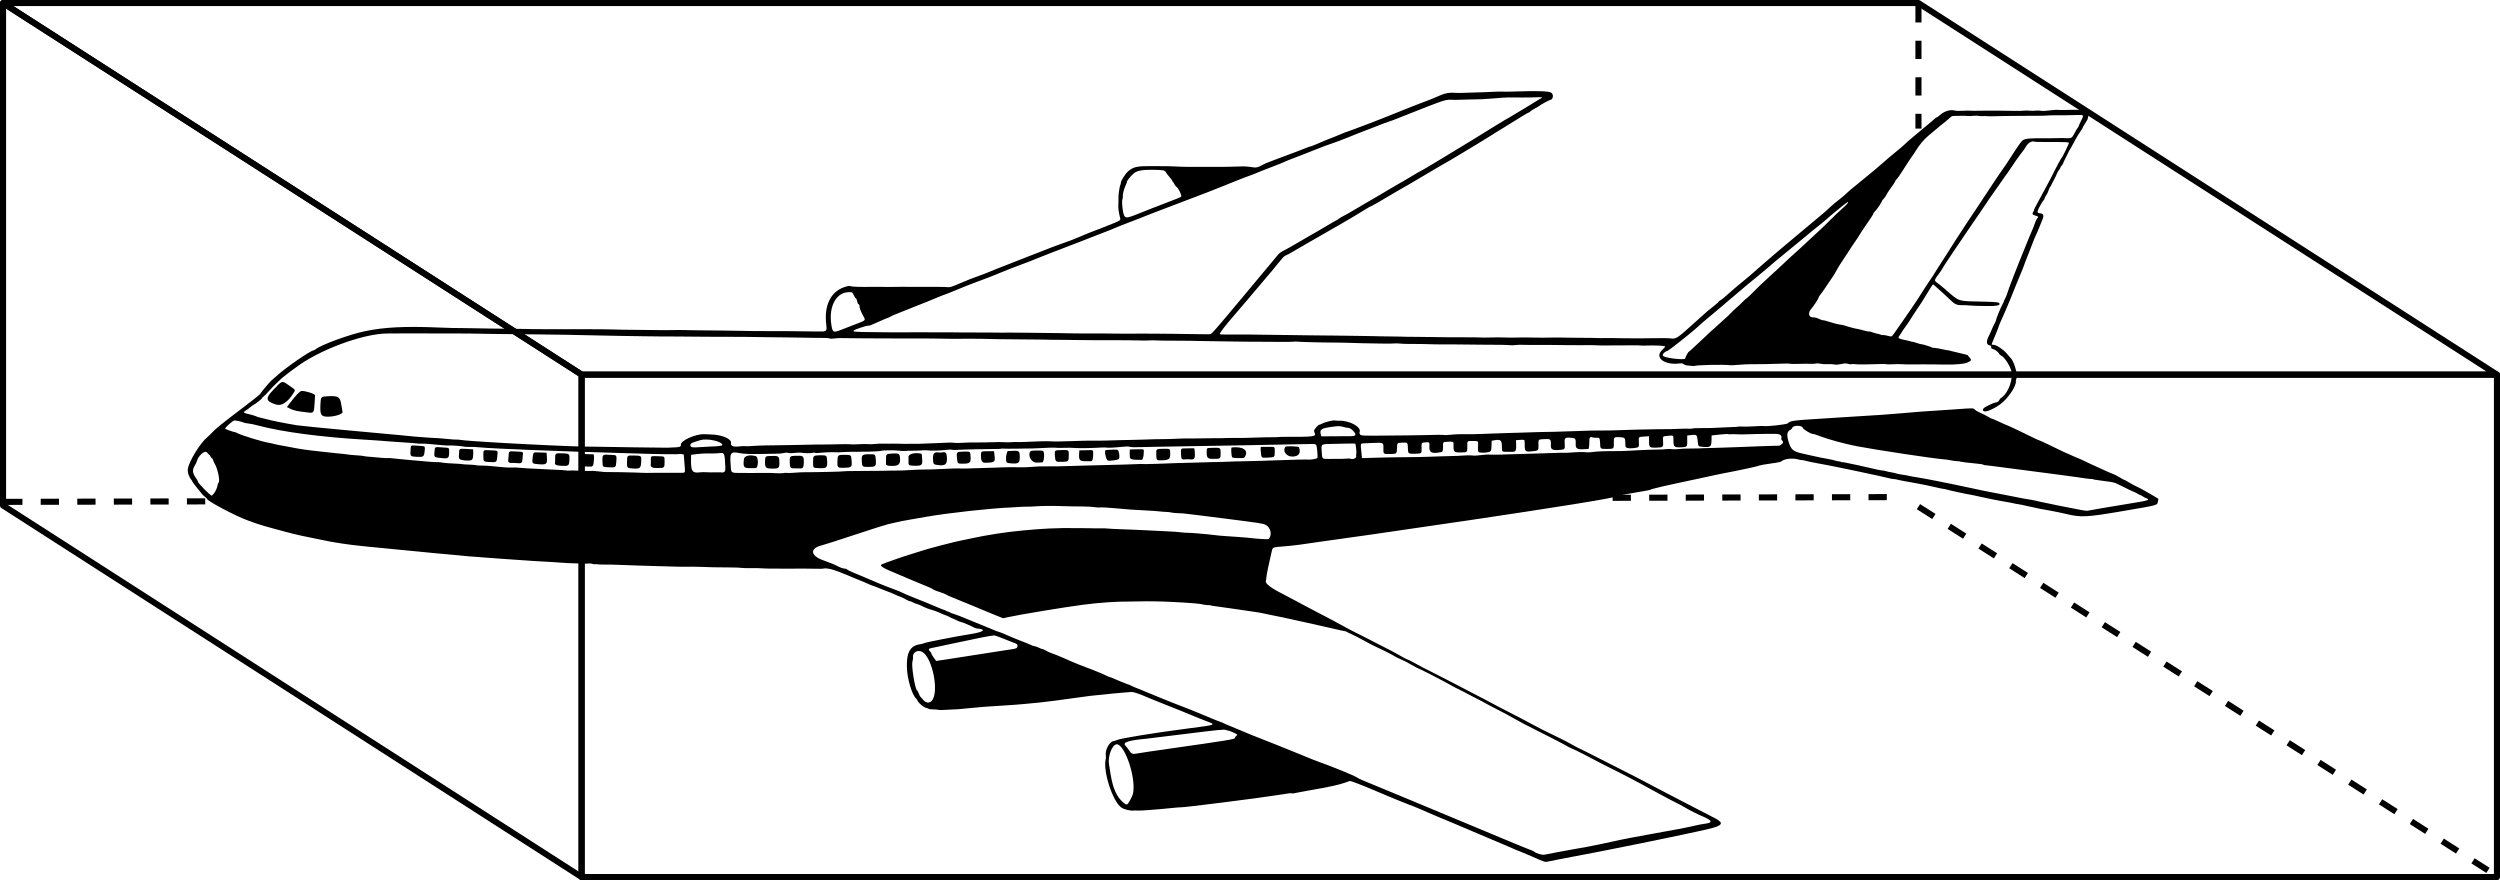 <?xml version="1.0" encoding="UTF-8" standalone="no"?>
<svg
   id="svg4136"
   height="1155.631"
   viewBox="0 0 3282.614 1155.631"
   width="3282.614"
   version="1.1"
   sodipodi:docname="Aeroplane4.svg"
   inkscape:version="1.4.2 (ebf0e940, 2025-05-08)"
   inkscape:export-filename="Aeroplane4.png"
   inkscape:export-xdpi="96"
   inkscape:export-ydpi="96"
   xmlns:inkscape="http://www.inkscape.org/namespaces/inkscape"
   xmlns:sodipodi="http://sodipodi.sourceforge.net/DTD/sodipodi-0.dtd"
   xmlns="http://www.w3.org/2000/svg"
   xmlns:svg="http://www.w3.org/2000/svg">
  <defs
     id="defs6">
    <rect
       x="207.369"
       y="923.733"
       width="25.136"
       height="219.936"
       id="rect20" />
    <inkscape:perspective
       sodipodi:type="inkscape:persp3d"
       inkscape:vp_x="-779.98805 : 500.93459 : 0"
       inkscape:vp_y="-5.5975836e-14 : 698.13286 : 0"
       inkscape:vp_z="240.86165 : 1.3515998e-13 : 0"
       inkscape:persp3d-origin="3604.6267 : -1042.3152 : 1"
       id="perspective1" />
  </defs>
  <sodipodi:namedview
     id="namedview4"
     pagecolor="#ffffff"
     bordercolor="#000000"
     borderopacity="0.25"
     inkscape:showpageshadow="2"
     inkscape:pageopacity="0.0"
     inkscape:pagecheckerboard="0"
     inkscape:deskcolor="#d1d1d1"
     showgrid="false"
     inkscape:zoom="0.15913688"
     inkscape:cx="1643.2395"
     inkscape:cy="618.964"
     inkscape:window-width="1920"
     inkscape:window-height="1172"
     inkscape:window-x="0"
     inkscape:window-y="0"
     inkscape:window-maximized="1"
     inkscape:current-layer="svg4136" />
  <path
     style="fill:none;fill-opacity:1;stroke:#000000;stroke-width:8;stroke-dasharray:24, 24;stroke-dashoffset:0;stroke-opacity:1"
     d="M 5.457,658.983 2493.881,652.699"
     id="path19" />
  <path
     d="M 4,4 763.687,491.896 H 3278.614 L 2518.927,4 Z"
     style="fill:none;fill-opacity:1;fill-rule:evenodd;stroke:#000000;stroke-width:8;stroke-linejoin:round;stroke-dasharray:none;stroke-opacity:1"
     id="path15" />
  <path
     d="M 763.687,491.896 V 1151.631 H 3278.614 V 491.896 Z"
     style="fill:none;fill-opacity:1;fill-rule:evenodd;stroke:#000000;stroke-width:8;stroke-linejoin:round;stroke-dasharray:none;stroke-opacity:1"
     id="path16" />
  <path
     d="M 4,4 763.687,491.896 V 1151.631 L 4,663.735 Z"
     style="fill:none;fill-opacity:1;fill-rule:evenodd;stroke:#000000;stroke-width:8;stroke-linejoin:round;stroke-dasharray:none;stroke-opacity:1"
     id="path17" />
  <path
     style="fill:none;fill-opacity:1;stroke:#000000;stroke-width:8;stroke-dasharray:24, 24;stroke-dashoffset:0;stroke-opacity:1"
     d="M 2519.017,665.267 3266.801,1142.843"
     id="path18" />
  <g
     id="g341"
     transform="matrix(0.773,0,0,0.685,246.56,119.624)">
    <path
       id="path4146"
       d="m 2304.324,1477.054 c -3.559,-1.248 -13.003,-5.734 -21.762,-10.336 -3.922,-2.061 -10.043,-4.971 -13.602,-6.466 -3.559,-1.495 -9.417,-4.165 -13.017,-5.932 -3.6,-1.767 -9.245,-4.538 -12.545,-6.158 -3.3,-1.62 -17.998,-8.655 -32.663,-15.634 -27.547,-13.109 -59.864,-28.583 -63.694,-30.497 -1.202,-0.601 -5.695,-2.706 -9.985,-4.678 -11.619,-5.343 -34.665,-16.471 -43.377,-20.946 -4.215,-2.165 -9.108,-4.466 -10.873,-5.113 -1.765,-0.647 -5.651,-2.299 -8.636,-3.672 -2.985,-1.373 -11.767,-5.343 -19.515,-8.822 -7.748,-3.479 -15.323,-6.987 -16.834,-7.795 -1.511,-0.808 -7.148,-3.524 -12.527,-6.035 -5.379,-2.511 -11.37,-5.341 -13.312,-6.287 -14.883,-7.254 -36.272,-16.555 -37.61,-16.355 -0.896,0.134 -4.69,1.574 -8.431,3.201 -3.741,1.627 -12.73,4.393 -19.976,6.146 -15.338,3.712 -15.098,3.66 -44.584,9.52 -12.422,2.469 -23.338,4.784 -24.256,5.146 -0.919,0.361 -1.74,0.197 -1.824,-0.365 -0.104,-0.699 -7.396,0.33 -23.023,3.248 -29.235,5.46 -162.474,24.431 -166.336,23.684 -0.707,-0.136 -7.77,0.51 -15.695,1.437 -24.515,2.865 -55.219,5.428 -57.106,4.765 -0.988,-0.347 -3.602,-0.362 -5.808,-0.033 -5.817,0.867 -16.595,-2.002 -21.404,-5.697 -14.902,-11.453 -31.752,-70.255 -26.656,-93.02 0.358,-1.597 0.43,-4.422 0.161,-6.279 -1.623,-11.193 6.137,-27.293 13.698,-28.42 1.601,-0.239 3.981,-1.034 5.289,-1.768 5.751,-3.227 63.478,-13.815 121.807,-22.34 48.533,-7.094 47.596,-6.599 27.942,-14.768 -3.853,-1.602 -8.237,-3.54 -9.742,-4.308 -3.868,-1.973 -25.771,-12.152 -30.004,-13.944 -3.279,-1.388 -7.924,-3.478 -40.861,-18.389 -6.666,-3.018 -13.591,-6.203 -15.39,-7.08 -15.957,-7.773 -25.239,-11.4 -28.919,-11.301 -5.72,0.155 -61.231,6.056 -70.231,7.466 -49.722,7.791 -78.246,12.026 -86.057,12.777 -5.208,0.501 -16.404,1.7 -24.879,2.663 -8.476,0.964 -23.073,2.231 -32.44,2.816 -26.779,1.673 -49.675,3.66 -66.471,5.771 -8.512,1.069 -16.132,1.838 -16.933,1.708 -0.801,-0.13 -5.5,0.108 -10.441,0.529 -12.492,1.065 -19.852,1.22 -21.218,0.448 -0.638,-0.361 -4.444,-0.708 -8.456,-0.77 -4.012,-0.063 -7.352,-0.498 -7.422,-0.966 -0.07,-0.469 -2.005,-1.297 -4.3,-1.841 -4.494,-1.065 -12.787,-8.903 -14.855,-14.042 -0.594,-1.475 -1.54,-3.118 -2.101,-3.651 -7.152,-6.784 -15.389,-37.881 -15.944,-60.198 -0.718,-28.855 5.714,-41.458 22.575,-44.233 2.885,-0.475 5.941,-1.38 6.79,-2.012 2.053,-1.526 54.37,-13.098 78.11,-17.276 23.672,-4.166 28.781,-9.203 11.097,-10.94 -1.355,-0.133 -3.813,-1.178 -5.463,-2.323 -3.823,-2.584 -20.348,-10.342 -21.634,-10.15 -0.554,0.083 -3.886,-1.468 -7.404,-3.446 -3.518,-1.978 -6.663,-3.556 -6.991,-3.507 -0.328,0.049 -2.271,-1.038 -4.318,-2.415 -2.047,-1.377 -5.714,-3.166 -8.148,-3.976 -2.434,-0.81 -4.691,-1.726 -5.016,-2.036 -1.729,-1.654 -12.465,-6.364 -18.932,-8.306 -4.075,-1.224 -9.961,-3.815 -13.08,-5.759 -3.119,-1.944 -7.531,-4.071 -9.804,-4.726 -2.273,-0.656 -5.779,-2.208 -7.791,-3.45 -2.012,-1.242 -4.221,-2.174 -4.91,-2.071 -0.689,0.103 -3.999,-1.612 -7.358,-3.811 -3.358,-2.199 -8.03,-4.695 -10.381,-5.547 -2.351,-0.852 -6.508,-2.793 -9.237,-4.313 -2.729,-1.52 -6.886,-3.46 -9.237,-4.312 -2.351,-0.852 -8.439,-3.536 -13.528,-5.965 -5.089,-2.429 -10.927,-4.967 -12.974,-5.641 -2.047,-0.674 -5.461,-2.215 -7.588,-3.426 -2.127,-1.21 -6.098,-3.172 -8.825,-4.359 -6.842,-2.978 -17.243,-7.829 -27.725,-12.93 -4.857,-2.364 -10.463,-4.869 -12.457,-5.567 -1.994,-0.698 -6.103,-2.367 -9.131,-3.709 -5.726,-2.537 -15.603,-4.178 -18.055,-3 -0.778,0.374 -6.445,0.512 -12.593,0.306 -6.148,-0.206 -14.354,-0.323 -18.238,-0.259 -3.883,0.063 -14.799,0.088 -24.257,0.054 -9.458,-0.034 -23.315,-0.043 -30.793,-0.022 -7.478,0.021 -16.392,-0.26 -19.809,-0.625 -3.417,-0.365 -11.652,-0.529 -18.301,-0.364 -6.648,0.165 -13.732,-0.046 -15.741,-0.469 -2.009,-0.423 -10.252,-0.779 -18.317,-0.791 -19.172,-0.029 -42.387,-0.534 -50.718,-1.105 -3.652,-0.25 -10.045,-0.405 -14.206,-0.343 -14.216,0.209 -27.785,0.092 -34.926,-0.302 -3.925,-0.217 -8.957,-0.4 -11.182,-0.408 -2.225,-0.008 -9.994,-0.238 -17.264,-0.513 -7.27,-0.274 -19.618,-0.703 -27.441,-0.952 -7.822,-0.249 -17.432,-0.622 -21.356,-0.828 -16.449,-0.864 -34.919,-1.375 -39.594,-1.094 -2.756,0.165 -6.335,0.006 -7.954,-0.354 -1.619,-0.36 -4.141,-0.49 -5.604,-0.29 -1.463,0.2 -3.622,-0.16 -4.797,-0.801 -1.175,-0.641 -3.943,-0.899 -6.152,-0.573 -2.208,0.326 -5.637,0.398 -7.619,0.16 -1.982,-0.238 -6.779,-0.373 -10.661,-0.3 -7.129,0.134 -21.362,-0.73 -43.872,-2.663 -6.76,-0.58 -14.34,-1.069 -16.844,-1.087 -2.505,-0.017 -8.936,-0.43 -14.292,-0.918 -12.283,-1.118 -26.166,-2.199 -55.239,-4.304 -12.648,-0.916 -24.625,-1.906 -26.616,-2.201 -1.99,-0.295 -7.526,-0.807 -12.302,-1.139 -13.786,-0.956 -22.41,-1.777 -31.281,-2.978 -4.54,-0.614 -12.397,-1.432 -17.459,-1.817 -5.062,-0.385 -16.148,-1.501 -24.635,-2.48 -8.487,-0.979 -18.203,-2.063 -21.591,-2.408 -23.81,-2.428 -32.329,-3.358 -43.681,-4.772 -7.083,-0.882 -19.112,-2.224 -26.732,-2.981 -7.62,-0.757 -16.405,-1.699 -19.522,-2.092 -3.117,-0.393 -10.527,-1.269 -16.467,-1.947 -15.806,-1.804 -39.877,-5.743 -52.666,-8.618 -42.831,-9.649 -55.226,-12.694 -70.533,-17.368 -6.117,-1.867 -14.694,-4.465 -19.06,-5.774 -15.423,-4.623 -27.116,-8.491 -33.276,-11.006 -3.428,-1.4 -9.964,-4.042 -14.525,-5.871 -19.928,-7.999 -68.39,-36.827 -69.021,-41.06 -0.092,-0.615 -1.647,-2.392 -3.456,-3.949 -1.809,-1.557 -4.169,-4.064 -5.245,-5.572 -1.076,-1.508 -5.193,-7.264 -9.149,-12.791 -3.957,-5.527 -7.278,-10.612 -7.381,-11.299 -0.103,-0.687 -0.732,-1.958 -1.397,-2.825 -4.387,-5.716 -7.012,-14.767 -6.174,-21.292 C 2.015,709.678 21.377,674.064 33.301,663.196 c 2.278,-2.079 5.863,-5.97 7.966,-8.649 5.337,-6.804 18.819,-19.076 51.633,-47 15.544,-13.227 28.982,-25.328 29.861,-26.892 2.701,-4.803 17.208,-24.219 19.701,-26.368 1.3,-1.114 5.516,-5.251 9.377,-9.193 15.186,-15.529 55.91,-47.272 61.755,-48.144 0.754,-0.112 2.273,-1.009 3.376,-1.992 9.872,-8.8 56.409,-28.08 83.494,-34.591 33.108,-7.959 68.957,-9.951 127.85,-7.107 15.58,0.753 28.594,1.094 37.556,0.986 3.886,-0.047 13.237,0.115 20.78,0.36 7.544,0.245 17.355,0.442 21.803,0.439 4.448,-0.003 14.704,0.121 22.79,0.277 21.514,0.413 30.721,0.541 42.046,0.586 5.564,0.022 12.186,0.188 14.715,0.368 2.529,0.181 14.367,0.235 26.306,0.121 11.939,-0.114 34.913,-0.13 51.053,-0.035 16.14,0.095 34.125,0.179 39.965,0.187 5.84,0.008 13.6,0.18 17.245,0.381 3.645,0.202 11.182,0.403 16.749,0.448 40.964,0.327 62.548,0.594 67.359,0.832 3.081,0.152 10.581,0.103 16.666,-0.109 6.085,-0.212 14.954,-0.233 19.709,-0.045 4.755,0.188 12.972,0.373 18.26,0.411 5.288,0.038 13.948,0.14 19.244,0.226 5.296,0.087 13.725,0.167 18.731,0.178 5.006,0.011 14.355,0.155 20.774,0.32 13.19,0.339 34.007,0.72 43.087,0.788 14.15,0.106 27.011,0.149 37.428,0.125 6.115,-0.014 13.397,0.001 16.182,0.035 2.785,0.034 8.024,0.077 11.641,0.096 8.83,0.047 24.302,0.262 38.501,0.534 19.553,0.375 18.949,0.909 17.434,-15.4 -3.198,-34.432 7.496,-59.684 29.189,-68.928 6.501,-2.77 11.204,-3.651 12.878,-2.411 1.413,1.047 18.5,1.623 35.722,1.205 6.814,-0.165 14.323,-0.153 16.686,0.028 3.827,0.292 15.133,0.245 35.064,-0.148 3.604,-0.071 9.072,-0.015 12.151,0.124 3.079,0.139 11.046,0.169 17.703,0.066 6.658,-0.103 14.161,-0.13 16.673,-0.06 2.513,0.069 9.626,0.089 15.807,0.044 6.181,-0.045 12.438,0.18 13.906,0.501 3.61,0.789 8.317,-0.751 19.465,-6.371 9.714,-4.897 28.937,-13.44 36.506,-16.225 4.153,-1.528 7.146,-2.868 29.768,-13.328 5.675,-2.624 15.214,-6.824 21.199,-9.333 5.985,-2.51 14.985,-6.507 20.001,-8.883 5.015,-2.376 10.632,-4.85 12.482,-5.498 1.85,-0.648 8.257,-3.447 14.238,-6.22 14.017,-6.499 39.154,-17.21 48.959,-20.861 4.215,-1.569 10.417,-4.218 13.783,-5.886 10.262,-5.089 35.432,-16.648 36.718,-16.839 0.629,-0.094 2.96,-1.065 5.18,-2.157 2.22,-1.093 9.161,-4.23 15.425,-6.972 19.653,-8.601 20.884,-9.417 20.005,-13.255 -2.378,-10.384 -3.573,-19.764 -3.205,-25.152 0.23,-3.371 0.339,-9.404 0.243,-13.407 -0.171,-7.073 1.856,-23.154 3.212,-25.483 0.37,-0.635 0.767,-2.659 0.882,-4.498 0.271,-4.314 8.15,-17.924 12.893,-22.269 9.136,-8.37 14.86,-9.647 42.06,-9.383 10.587,0.103 22.437,0.21 26.334,0.239 3.897,0.029 8.931,0.229 11.188,0.445 2.256,0.216 6.383,0.427 9.169,0.468 2.787,0.042 9.178,0.184 14.202,0.318 5.025,0.133 14.576,0.11 21.224,-0.051 6.649,-0.161 17.112,-0.171 23.251,-0.021 6.139,0.15 17.953,0.048 26.254,-0.226 8.3,-0.274 17.811,-0.57 21.134,-0.658 3.323,-0.088 9.523,0.501 13.776,1.309 8.396,1.595 10.903,1.038 19.151,-4.248 2.03,-1.301 6.475,-3.531 9.877,-4.956 3.402,-1.424 8.318,-3.547 10.924,-4.718 2.606,-1.171 10.095,-4.339 16.644,-7.04 6.548,-2.701 14.04,-5.852 16.649,-7.003 2.609,-1.151 6.457,-2.806 8.551,-3.678 2.094,-0.872 6.788,-2.96 10.43,-4.639 3.642,-1.679 7.545,-3.204 8.672,-3.389 1.128,-0.184 5.83,-2.212 10.45,-4.505 10.402,-5.164 18.862,-9.073 31.142,-14.387 5.224,-2.261 10.966,-4.939 12.762,-5.951 1.795,-1.013 5.002,-2.389 7.127,-3.06 2.124,-0.67 7.271,-2.772 11.436,-4.67 4.166,-1.898 9.729,-4.256 12.362,-5.24 2.634,-0.984 9.267,-3.795 14.74,-6.246 5.473,-2.451 14.866,-6.585 20.873,-9.186 6.007,-2.601 13.899,-6.126 17.537,-7.832 3.638,-1.706 8.963,-4.137 11.833,-5.402 2.87,-1.264 7.128,-3.222 9.462,-4.351 2.334,-1.128 7.668,-3.501 11.852,-5.273 4.184,-1.771 10.591,-4.573 14.237,-6.227 3.646,-1.653 8.566,-3.751 10.932,-4.662 3.849,-1.482 11.493,-5.022 24.806,-11.489 6.997,-3.399 14.985,-4.954 21.882,-4.26 3.387,0.341 9.093,0.466 12.68,0.277 5.884,-0.309 13.318,-0.574 40.228,-1.434 4.704,-0.15 11.931,-0.508 16.058,-0.794 4.128,-0.287 10.711,-0.383 14.628,-0.214 3.918,0.169 13.908,0.037 22.2,-0.292 35.41,-1.406 54.057,-0.763 58.959,2.033 4.949,2.824 4.048,13.359 -1.209,14.143 -1.82,0.271 -17.091,9.614 -18.746,11.469 -0.715,0.801 -4.104,3.09 -7.531,5.087 -3.427,1.997 -6.66,4.338 -7.184,5.203 -0.577,0.879 -1.472,1.655 -1.966,1.729 -1.495,0.223 -16.756,10.558 -38.878,26.33 -1.508,1.075 -8.314,5.779 -15.124,10.454 -6.81,4.675 -14.218,9.915 -16.462,11.646 -2.244,1.731 -10.903,7.739 -19.241,13.351 -8.338,5.612 -21.974,14.855 -30.302,20.539 -15.206,10.38 -17.693,12.028 -26.224,17.375 -2.543,1.594 -8.345,5.401 -12.893,8.459 -8.775,5.901 -20.378,13.64 -31.726,21.162 -3.796,2.516 -10.726,7.132 -15.402,10.258 -4.676,3.126 -8.733,5.719 -9.018,5.761 -0.284,0.042 -4.745,2.939 -9.913,6.438 -14.142,9.58 -29.227,19.615 -29.622,19.674 -0.177,0.026 -3.415,2.102 -7.197,4.612 -3.782,2.51 -7.349,4.634 -7.927,4.721 -0.578,0.086 -4.674,2.722 -9.101,5.857 -11.287,7.992 -33.46,22.91 -41.167,27.697 -3.563,2.213 -15.18,9.739 -25.816,16.726 -10.636,6.987 -24.742,16.125 -31.348,20.308 -6.605,4.183 -16.848,10.9 -22.76,14.926 -5.913,4.027 -12.103,7.807 -13.755,8.402 -2.048,0.737 -4.772,3.607 -8.552,9.013 -3.051,4.363 -9.906,13.786 -15.234,20.941 -21.444,28.795 -59.977,79.947 -67.132,89.114 -10.084,12.921 -21.348,29.468 -21.116,31.019 0.203,1.363 2.268,1.604 12.862,1.501 3.887,-0.038 13.213,-0.041 20.725,-0.008 7.512,0.033 16.386,0.044 19.719,0.023 3.333,-0.02 8.805,0.059 12.159,0.176 7.898,0.277 26.024,0.541 53.196,0.776 11.971,0.103 25.651,0.305 30.398,0.448 4.748,0.143 13.409,0.255 19.247,0.25 5.838,-0.005 17.23,0.114 25.316,0.266 8.086,0.152 17.888,0.289 21.783,0.305 3.895,0.016 10.509,0.128 14.697,0.248 4.189,0.12 12.398,0.255 18.244,0.299 5.845,0.044 12.692,0.191 15.214,0.327 2.523,0.136 6.179,0.244 8.124,0.241 8.986,-0.015 30.279,0.319 33.95,0.532 5.113,0.297 12.907,0.434 33.452,0.586 8.907,0.066 18.709,0.2 21.782,0.297 9.184,0.291 42.25,0.579 54.162,0.471 11.07,-0.1 25.252,0.135 33.954,0.563 2.521,0.124 7.739,0.033 11.597,-0.201 6.635,-0.403 17.716,-0.322 29.573,0.217 2.921,0.133 8.833,0.114 13.137,-0.042 8.43,-0.305 18.364,-0.314 28.086,-0.024 9.539,0.285 24.592,0.281 32.858,-0.008 4.149,-0.145 10.06,-0.168 13.136,-0.05 3.076,0.118 9.921,0.256 15.212,0.308 5.29,0.052 14.176,0.145 19.747,0.208 5.57,0.063 14.457,0.158 19.747,0.212 5.291,0.053 11.459,0.227 13.707,0.386 2.248,0.159 7.022,0.137 10.609,-0.05 3.587,-0.186 8.585,-0.206 11.108,-0.043 2.523,0.162 8.913,0.304 14.202,0.315 5.288,0.011 13.72,0.092 18.738,0.18 8.475,0.15 15.178,0.111 31.821,-0.184 20.783,-0.369 30.282,-0.24 34.373,0.467 7.793,1.346 11.684,-1.418 33.294,-23.648 6.676,-6.867 13.842,-14.105 15.926,-16.084 2.084,-1.979 5.176,-5.107 6.87,-6.952 1.694,-1.845 4.073,-4.247 5.286,-5.338 15.194,-13.67 19.309,-17.606 19.196,-18.365 -0.074,-0.493 1.223,-1.716 2.88,-2.719 1.658,-1.003 4.47,-3.332 6.249,-5.177 7.924,-8.217 30.902,-30.208 41.406,-39.629 2.693,-2.416 6.922,-6.543 9.396,-9.173 2.474,-2.629 7.914,-8.02 12.089,-11.979 4.175,-3.959 11.269,-10.858 15.765,-15.332 4.496,-4.474 10.772,-10.549 13.947,-13.5 3.174,-2.952 8.555,-8.06 11.957,-11.353 3.402,-3.292 8.984,-8.575 12.404,-11.74 11.93,-11.038 27.668,-25.904 35.739,-33.757 2.362,-2.299 7.455,-7.104 11.318,-10.68 7.769,-7.191 10.424,-9.832 15.012,-14.932 3.716,-4.131 12.451,-12.405 18.032,-17.081 2.224,-1.864 6.208,-5.657 8.854,-8.43 7.342,-7.697 10.312,-10.57 18.669,-18.054 7.79,-6.976 20.893,-19.098 25.973,-24.027 1.526,-1.481 4.301,-4.079 6.167,-5.773 1.866,-1.695 7.828,-7.484 13.248,-12.864 9.17,-9.103 11.83,-11.664 17.004,-16.363 1.099,-0.998 3.833,-3.567 6.075,-5.708 2.243,-2.142 5.982,-5.614 8.31,-7.717 2.328,-2.103 5.391,-5.205 6.808,-6.894 1.416,-1.69 3.434,-3.853 4.483,-4.807 4.406,-4.008 17.08,-16.026 21.576,-20.459 4.601,-4.537 8.98,-8.655 19.064,-17.93 2.445,-2.249 4.948,-4.749 5.563,-5.555 0.615,-0.807 1.719,-1.557 2.454,-1.666 0.736,-0.11 3.112,-2.026 5.281,-4.26 7.564,-7.788 18.228,-11.465 25.772,-8.888 1.707,0.583 7.842,0.774 13.633,0.424 5.791,-0.35 10.911,-0.473 11.377,-0.272 0.842,0.361 7.049,0.368 27.442,0.029 5.824,-0.097 13.555,-0.126 17.178,-0.065 7.032,0.118 18.991,0.292 34.197,0.496 5.154,0.069 11.13,-0.136 13.279,-0.457 2.149,-0.32 6.57,-0.297 9.825,0.052 3.254,0.349 8.063,0.314 10.687,-0.077 2.623,-0.391 6.467,-0.282 8.541,0.243 2.599,0.657 7.253,0.435 14.961,-0.714 6.154,-0.918 12.489,-1.384 14.079,-1.036 1.589,0.348 6.756,0.473 11.482,0.278 17.806,-0.734 28.886,-0.52 31.991,0.62 1.765,0.648 4.462,0.993 5.995,0.768 6.809,-1 8.348,1.329 4.288,6.489 -1.589,2.02 -2.957,5.028 -3.039,6.684 -0.144,2.915 -0.791,4.335 -6.365,13.987 -1.436,2.487 -2.557,4.888 -2.49,5.336 0.067,0.448 -1.571,3.493 -3.64,6.766 -3.937,6.229 -10.091,18.105 -14.225,27.45 -1.338,3.024 -3.142,6.56 -4.01,7.857 -0.868,1.297 -1.98,3.556 -2.471,5.019 -0.491,1.463 -2.733,6.645 -4.981,11.515 -2.249,4.87 -4.027,9.264 -3.952,9.765 0.075,0.501 -0.858,2.163 -2.073,3.692 -1.215,1.529 -2.696,4.218 -3.29,5.975 -0.595,1.757 -1.642,3.646 -2.326,4.197 -0.685,0.551 -2.186,3.733 -3.336,7.069 -1.15,3.337 -3.155,8.045 -4.455,10.463 -1.3,2.418 -3.019,6.17 -3.82,8.337 -0.801,2.167 -1.872,4.292 -2.381,4.721 -0.508,0.43 -1.39,2.298 -1.959,4.152 -2.058,6.702 -3.385,9.847 -5.678,13.45 -1.284,2.018 -2.247,4.252 -2.141,4.965 0.106,0.713 -0.609,2.274 -1.59,3.469 -2.07,2.523 -8.14,14.469 -9.758,19.206 -1.381,4.041 -0.578,5.555 3.14,5.92 6.799,0.668 7.687,4.279 3.634,14.773 -1.573,4.072 -4.143,11.144 -5.711,15.714 -1.568,4.57 -3.629,9.837 -4.579,11.704 -0.95,1.867 -4.174,10.856 -7.163,19.977 -2.99,9.12 -6.418,19.003 -7.618,21.963 -1.2,2.959 -2.697,7.265 -3.326,9.568 -0.629,2.303 -1.936,6.365 -2.905,9.027 -0.969,2.662 -2.224,6.273 -2.79,8.026 -0.566,1.753 -2.097,5.848 -3.403,9.101 -1.306,3.253 -4.113,10.951 -6.238,17.107 -4.791,13.876 -13.453,37.741 -17.072,47.032 -1.495,3.837 -3.989,10.298 -5.543,14.357 -1.554,4.059 -3.565,9.137 -4.47,11.283 -0.905,2.146 -1.81,4.609 -2.012,5.473 -0.896,3.838 -4.104,13.121 -8.47,24.517 -2.599,6.782 -4.384,12.355 -3.967,12.383 0.417,0.028 2.012,0.138 3.545,0.243 4.838,0.334 17.153,9.718 22.212,16.928 2.493,3.552 5.124,7.002 5.847,7.666 5.852,5.378 13.035,32.171 10.584,39.481 -0.77,2.296 -1.313,4.757 -1.207,5.469 1.374,9.213 -13.701,34.209 -27.153,45.022 -5.879,4.726 -14.139,9.728 -19.612,11.877 -7.483,2.938 -11.717,-0.171 -7.399,-5.433 1.633,-1.99 17.38,-10.482 19.278,-10.396 2.6,0.118 6.04,-2.273 6.73,-4.678 0.413,-1.438 2.061,-3.561 3.663,-4.717 12.23,-8.828 21.098,-38.186 16.205,-53.648 -3.617,-11.433 -12.237,-25.19 -17.066,-27.236 -1.145,-0.485 -2.578,-2.092 -3.185,-3.569 -1.299,-3.163 -7.336,-8.131 -10.854,-8.932 -1.968,-0.448 -2.472,-1.146 -2.478,-3.429 -0.01,-2.392 -0.492,-2.972 -2.935,-3.5 -5.455,-1.179 -5.75,-7.913 -0.813,-18.515 1.475,-3.168 3.784,-8.882 5.13,-12.697 1.346,-3.815 3.475,-8.91 4.731,-11.321 1.256,-2.412 2.203,-5.03 2.103,-5.819 -0.217,-1.727 8.59,-25.792 11.247,-30.733 1.035,-1.924 1.827,-3.869 1.759,-4.32 -0.067,-0.452 1.113,-3.413 2.622,-6.581 1.51,-3.168 3.096,-7.577 3.526,-9.798 1.046,-5.402 16.843,-51.283 31.38,-91.134 1.287,-3.528 3.958,-10.979 5.936,-16.556 1.978,-5.578 4.345,-11.864 5.261,-13.969 0.916,-2.105 2.728,-7.38 4.027,-11.722 1.299,-4.342 3.179,-8.883 4.177,-10.091 2.505,-3.031 2.201,-3.617 -2.737,-5.274 -5.381,-1.805 -6.264,-3.312 -4.132,-7.048 0.924,-1.619 1.62,-3.347 1.546,-3.84 -0.073,-0.493 0.511,-2.225 1.298,-3.849 0.787,-1.624 4.779,-10.049 8.87,-18.723 4.091,-8.673 8.435,-17.738 9.654,-20.144 3.466,-6.844 14.113,-29.914 15.787,-34.206 1.869,-4.793 10.319,-22.077 11.194,-22.897 1.591,-1.49 13.061,-28.267 12.429,-29.015 -0.909,-1.076 -7.59,-1.527 -21.534,-1.452 -6.112,0.033 -14.076,0.017 -17.699,-0.035 -3.622,-0.052 -9.086,-0.08 -12.142,-0.064 -3.056,0.016 -6.837,-0.348 -8.402,-0.811 -3.955,-1.168 -9.717,2.931 -12.973,9.231 -2.487,4.813 -3.683,6.706 -10.319,16.346 -3.433,4.986 -6.522,9.991 -15.574,25.227 -6.066,10.211 -6.602,11.073 -10.421,16.761 -2.092,3.115 -5.608,8.817 -7.814,12.671 -2.206,3.854 -6.396,10.603 -9.313,14.996 -2.916,4.394 -7.33,11.476 -9.808,15.739 -2.478,4.262 -5.228,8.94 -6.111,10.396 -2.404,3.963 -7.089,11.744 -8.703,14.453 -0.783,1.315 -9.91,16.383 -20.284,33.484 -10.373,17.102 -21.941,36.365 -25.707,42.809 -3.766,6.444 -8.992,15.3 -11.614,19.682 -2.622,4.381 -5.541,9.674 -6.487,11.761 -0.946,2.087 -3.792,6.834 -6.325,10.548 -7.488,10.982 -7.809,12.63 -3.159,16.184 2.11,1.613 7.826,6.797 12.701,11.521 27.434,26.583 19.954,23.868 69.478,25.209 19.855,0.537 23.939,1.202 24.351,3.964 0.508,3.405 -5.77,4.659 -21.741,4.341 -6.613,-0.132 -14.99,-0.299 -18.615,-0.372 -3.625,-0.073 -8.909,-0.418 -11.742,-0.767 -2.832,-0.349 -7.643,-0.574 -10.691,-0.5 -9.965,0.241 -13.496,-1.606 -22.43,-11.732 -3.468,-3.932 -10.576,-11.313 -15.796,-16.403 -5.22,-5.09 -10.067,-10.001 -10.772,-10.913 -1.122,-1.451 -1.865,-0.584 -5.952,6.938 -4.435,8.163 -10.604,19.395 -15.781,28.733 -1.297,2.339 -4.247,7.264 -6.556,10.945 -2.309,3.681 -6.456,10.868 -9.214,15.971 -2.759,5.103 -6.71,11.868 -8.78,15.034 -4.842,7.406 -6.507,10.159 -9.398,15.544 -1.298,2.418 -2.848,5.093 -3.444,5.944 -2.068,2.954 -0.019,4.376 9.36,6.497 5.179,1.171 9.9,2.473 10.491,2.893 0.591,0.42 1.689,0.672 2.441,0.56 0.752,-0.112 4.257,0.958 7.789,2.377 3.532,1.42 7.008,2.494 7.724,2.387 1.727,-0.257 17.974,5.383 18.564,6.445 0.253,0.456 1.261,0.71 2.239,0.564 1.804,-0.269 13.36,1.941 19.448,3.719 1.832,0.535 3.835,0.898 4.451,0.806 0.616,-0.092 3.618,0.673 6.672,1.699 3.054,1.026 10.507,3.056 16.563,4.511 6.056,1.455 11.07,3.021 11.141,3.481 0.069,0.46 1.423,2.36 3.003,4.224 3.058,3.608 3.224,6.004 0.508,7.343 -0.918,0.453 -2.66,1.498 -3.871,2.322 -3.819,2.6 -20.153,4.306 -37.931,3.963 -9.202,-0.178 -18.23,-0.313 -20.065,-0.299 -1.833,0.013 -9.121,-0.038 -16.194,-0.113 -7.073,-0.075 -16.709,-0.017 -21.414,0.13 -4.705,0.147 -11.25,-0.009 -14.545,-0.347 -3.295,-0.338 -10.435,-0.341 -15.868,-0.008 -5.432,0.334 -10.427,0.37 -11.101,0.081 -1.656,-0.711 -8.92,-0.657 -38.862,0.289 -5.535,0.175 -12.295,-0.045 -15.023,-0.489 -2.728,-0.444 -5.598,-0.446 -6.378,-0.005 -0.78,0.441 -3.308,0.167 -5.619,-0.608 -3.584,-1.203 -5.312,-1.148 -11.766,0.369 -5.768,1.356 -8.494,1.543 -11.474,0.787 -2.15,-0.545 -7.192,-0.793 -11.204,-0.55 -4.012,0.243 -9.606,-0.13 -12.431,-0.829 -2.825,-0.698 -6.166,-0.909 -7.426,-0.468 -1.259,0.441 -4.221,0.736 -6.582,0.656 -7.81,-0.265 -12.273,-0.244 -24.248,0.11 -6.519,0.193 -12.448,0.096 -13.175,-0.217 -1.519,-0.652 -7.938,-0.612 -26.722,0.165 -13.803,0.572 -21.962,0.697 -39.111,0.603 -5.565,-0.03 -15.493,0.521 -22.061,1.225 -6.568,0.704 -13.116,1.032 -14.552,0.728 -7.803,-1.651 -58.866,-0.409 -60.254,1.466 -0.168,0.227 -2.468,0.136 -5.111,-0.202 -2.643,-0.338 -6.085,-0.71 -7.649,-0.828 -1.563,-0.118 -3.964,-1.172 -5.334,-2.343 -1.968,-1.682 -3.442,-1.989 -7.013,-1.463 -25.5,3.759 -43.145,-11.18 -29.978,-25.382 2.971,-3.205 5.481,-6.319 5.579,-6.921 0.273,-1.688 -16.81,-2.671 -33.858,-1.948 -3.316,0.141 -7.425,0.044 -9.132,-0.216 -1.707,-0.259 -6.729,-0.377 -11.161,-0.263 -4.432,0.115 -12.615,0.158 -18.185,0.097 -5.57,-0.061 -13.073,-0.038 -16.675,0.053 -11.48,0.288 -22.578,0.214 -27.326,-0.181 -5.104,-0.425 -11.522,-0.483 -27.335,-0.247 -5.826,0.087 -17.436,0.031 -25.8,-0.124 -22.618,-0.419 -36.845,-0.494 -57.084,-0.3 -4.118,0.039 -10.959,-0.071 -15.202,-0.245 -4.243,-0.174 -9.888,0.007 -12.546,0.403 -2.657,0.396 -6.502,0.544 -8.545,0.329 -6.779,-0.713 -21.142,-1 -51.328,-1.025 -6.118,-0.005 -14.55,-0.108 -18.739,-0.23 -4.189,-0.121 -12.62,-0.219 -18.737,-0.217 -6.117,0.002 -13.405,-0.058 -16.197,-0.132 -2.792,-0.075 -7.563,-0.035 -10.603,0.089 -3.04,0.124 -8.738,0.051 -12.662,-0.162 -8.609,-0.468 -36.832,-0.96 -46.63,-0.814 -3.884,0.058 -9.616,-0.24 -12.737,-0.663 -3.122,-0.423 -7.912,-0.51 -10.645,-0.194 -2.733,0.316 -9.311,0.447 -14.617,0.289 -5.306,-0.157 -12.377,-0.284 -15.713,-0.281 -8.517,0.008 -36.15,-0.748 -55.328,-1.512 -4.196,-0.167 -10.806,-0.254 -14.689,-0.194 -3.884,0.061 -12.314,-0.03 -18.735,-0.202 -6.42,-0.172 -18.295,-0.473 -26.387,-0.671 -8.093,-0.198 -16.071,-0.61 -17.728,-0.917 -1.658,-0.307 -5.063,-0.258 -7.567,0.109 -2.504,0.366 -12.764,0.522 -22.799,0.346 -10.036,-0.176 -24.611,-0.283 -32.389,-0.237 -7.778,0.046 -16.656,0.006 -19.729,-0.089 -3.073,-0.095 -11.507,-0.214 -18.744,-0.265 -14.697,-0.103 -31.872,-0.374 -45.605,-0.721 -5.024,-0.127 -13.01,-0.287 -17.747,-0.356 -4.737,-0.069 -13.973,-0.26 -20.525,-0.424 -6.552,-0.164 -19.988,-0.262 -29.858,-0.218 -9.87,0.045 -20.94,-0.162 -24.599,-0.459 -3.659,-0.297 -9.574,-0.302 -13.145,-0.012 -3.571,0.291 -9.704,0.352 -13.629,0.137 -3.925,-0.216 -13.509,-0.414 -21.298,-0.441 -7.789,-0.027 -18.034,-0.082 -22.767,-0.122 -4.733,-0.041 -21.115,-0.063 -36.405,-0.05 -15.29,0.013 -31.239,-0.153 -35.442,-0.368 -4.203,-0.215 -10.818,-0.334 -14.7,-0.263 -7.105,0.129 -27.613,-0.14 -37.989,-0.499 -3.074,-0.106 -8.546,-0.185 -12.159,-0.175 -3.613,0.01 -12.269,-0.067 -19.236,-0.172 -21.889,-0.329 -31.718,-0.433 -37.975,-0.402 -3.334,0.016 -8.582,-0.093 -11.663,-0.242 -6.834,-0.332 -34.745,-0.764 -43.069,-0.667 -20.531,0.24 -29.874,0.258 -34.366,0.067 -2.798,-0.119 -11.008,-0.254 -18.244,-0.299 -7.236,-0.045 -15.669,-0.155 -18.741,-0.245 -5.446,-0.158 -24.707,-0.161 -40.949,-0.007 -11.012,0.105 -38.446,-0.002 -49.571,-0.194 -5.018,-0.086 -15.264,-0.149 -22.77,-0.14 -7.506,0.01 -15.938,-0.096 -18.739,-0.234 -10.432,-0.515 -20.42,-0.249 -25.569,0.681 -3.291,0.594 -5.989,0.532 -7.102,-0.163 -0.987,-0.617 -5.883,-1.077 -10.88,-1.021 -4.996,0.056 -12.512,9e-4 -16.701,-0.121 -4.189,-0.122 -12.173,-0.27 -17.742,-0.329 -5.569,-0.059 -12.415,-0.199 -15.213,-0.313 -2.797,-0.113 -8.497,-0.196 -12.665,-0.183 -4.169,0.013 -11.007,-0.079 -15.196,-0.205 -4.189,-0.125 -12.622,-0.229 -18.739,-0.232 -6.117,-0.002 -14.556,-0.146 -18.752,-0.32 -7.131,-0.296 -29.802,-0.443 -61.734,-0.402 -7.506,0.01 -20.712,-0.074 -29.348,-0.186 -8.636,-0.112 -21.393,-0.232 -28.349,-0.267 -6.956,-0.035 -16.976,-0.107 -22.267,-0.161 -5.291,-0.053 -14.168,-0.087 -19.727,-0.076 -5.559,0.012 -18.323,-0.153 -28.364,-0.366 -10.041,-0.213 -29.201,-0.551 -42.576,-0.751 -13.376,-0.2 -27.756,-0.529 -31.957,-0.731 -7.631,-0.367 -45.285,-1.26 -55.805,-1.323 -6.09,-0.036 -13.78,-0.152 -46.613,-0.699 -11.986,-0.2 -24.748,-0.353 -28.36,-0.341 -6.635,0.023 -41.465,-0.378 -47.095,-0.541 -8.401,-0.244 -39.296,-0.828 -44.612,-0.843 -3.338,-0.009 -11.988,-0.044 -19.221,-0.076 -20.344,-0.092 -38.116,-0.128 -53.602,-0.11 -7.784,0.009 -18.48,-0.022 -23.77,-0.07 -5.29,-0.047 -14.612,-0.015 -20.716,0.071 -6.104,0.087 -15.508,0.147 -20.899,0.135 -41.371,-0.096 -117.749,31.997 -156.446,65.736 -2.813,2.453 -5.776,4.86 -6.584,5.349 -0.808,0.489 -3.808,3.055 -6.667,5.702 -2.859,2.647 -6.582,5.967 -8.274,7.378 -1.692,1.411 -4.124,3.865 -5.404,5.453 -1.28,1.588 -4.306,4.874 -6.724,7.303 -2.418,2.429 -7.639,8.568 -11.601,13.643 -3.962,5.075 -8.136,9.831 -9.274,10.569 -1.138,0.738 -2.196,2.088 -2.351,3 -0.251,1.478 -11.498,11.258 -15.905,13.831 -0.941,0.549 -2.977,2.279 -4.524,3.845 -1.547,1.566 -4.59,4.098 -6.762,5.627 -5.677,3.998 -5.108,4.626 7.037,7.759 3.759,0.97 8.365,2.581 10.234,3.58 1.87,0.999 3.743,1.766 4.162,1.703 0.419,-0.062 5.735,1.432 11.814,3.322 10.399,3.233 32.033,8.151 53.212,12.097 5.148,0.959 44.48,5.38 87.404,9.823 42.925,4.444 79.895,8.285 82.157,8.535 2.262,0.25 9.429,1.023 15.927,1.717 6.498,0.694 13.208,1.448 14.91,1.674 1.702,0.227 5.847,0.561 9.21,0.743 3.364,0.182 8.205,0.612 10.759,0.956 2.554,0.344 6.464,0.632 8.689,0.64 4.977,0.018 18.365,1.149 30.76,2.599 5.116,0.598 10.23,0.95 11.363,0.781 1.134,-0.169 4.113,0.101 6.62,0.6 2.508,0.499 11.693,1.452 20.412,2.119 8.719,0.666 18.383,1.404 21.477,1.64 32.416,2.466 109.298,6.868 145.316,8.319 16.121,0.65 19.625,0.73 46.16,1.055 7.521,0.092 36.715,0.599 64.876,1.127 28.161,0.528 52.094,0.843 53.185,0.7 1.091,-0.143 5.737,-0.371 10.326,-0.508 10.444,-0.311 13.161,-1.322 12.656,-4.707 -1.21,-8.117 25.226,-21.629 40.397,-20.646 2.527,0.164 7.106,0.36 10.176,0.436 19.196,0.475 35.832,8.377 34.616,16.441 -0.917,6.078 4.635,8.205 16.285,6.24 1.899,-0.32 5.754,-0.401 8.567,-0.179 2.813,0.222 8.696,0.008 13.073,-0.475 4.377,-0.483 15.227,-0.946 24.112,-1.028 8.885,-0.082 17.738,-0.21 19.673,-0.283 3.53,-0.134 11.678,-0.282 26.721,-0.486 4.44,-0.06 11.919,-0.245 16.621,-0.412 12.162,-0.43 30.784,-0.705 37.327,-0.551 3.069,0.072 12.14,-0.121 20.157,-0.429 8.017,-0.308 16.433,-0.318 18.701,-0.023 2.268,0.295 5.248,0.448 6.622,0.339 8.036,-0.637 24.062,-0.947 26.716,-0.516 1.71,0.277 6.009,0.123 9.554,-0.343 3.545,-0.466 8.737,-0.734 11.538,-0.596 2.801,0.138 8.264,0.164 12.141,0.059 7.056,-0.191 11.281,-0.152 28.349,0.263 13.289,0.323 30.043,-0.079 48.861,-1.172 23.127,-1.343 31.166,-1.51 34.68,-0.722 1.672,0.375 8.485,0.296 15.14,-0.175 6.654,-0.472 14.394,-0.724 17.198,-0.561 2.805,0.164 10.759,0.113 17.677,-0.112 24.616,-0.802 29.782,-0.854 36.542,-0.37 3.765,0.27 8.674,0.217 10.909,-0.116 2.236,-0.333 5.996,-0.446 8.357,-0.25 2.361,0.196 9.255,0.076 15.321,-0.267 18.53,-1.047 35.93,-1.537 40.776,-1.149 7.774,0.623 16.946,0.535 37.356,-0.359 18.471,-0.808 26.155,-0.966 39.311,-0.804 8.901,0.109 19.328,-0.143 40.297,-0.973 10.78,-0.427 21.887,-0.697 24.681,-0.6 2.795,0.097 12.306,-0.191 21.137,-0.639 8.831,-0.448 20.155,-0.779 25.167,-0.736 8.322,0.072 14.716,-0.136 38.284,-1.248 4.444,-0.21 8.995,-0.234 10.113,-0.055 1.118,0.18 7.913,0.131 15.1,-0.108 7.188,-0.239 16.032,-0.392 19.655,-0.34 9.399,0.135 28.078,-0.165 32.781,-0.527 2.199,-0.169 6.745,-0.193 10.103,-0.053 3.357,0.14 9.953,0.131 14.657,-0.021 4.704,-0.152 12.404,-0.386 17.11,-0.521 4.707,-0.135 13.079,-0.432 18.606,-0.66 5.527,-0.228 12.26,-0.313 14.962,-0.189 2.702,0.124 6.408,0.003 8.235,-0.269 1.827,-0.272 7.563,-0.478 12.746,-0.456 46.619,0.193 52.065,-0.52 49.855,-6.528 -0.741,-2.016 -1.338,-4.35 -1.326,-5.186 0.034,-2.331 6.713,-11.112 8.675,-11.404 0.956,-0.143 3.107,-1.105 4.779,-2.138 4.884,-3.018 18.523,-6.812 21.88,-6.086 1.578,0.341 5.042,0.556 7.698,0.477 17.529,-0.521 37.724,12.173 34.354,21.595 -0.513,1.434 -0.338,2.964 0.511,4.477 1.535,2.735 4.824,2.902 46.419,2.353 10.545,-0.139 25.538,-0.282 33.318,-0.317 7.78,-0.035 19.578,-0.244 26.218,-0.463 23.336,-0.77 35.827,-0.845 37.651,-0.225 1.012,0.344 5.584,0.106 10.159,-0.531 4.575,-0.636 12.691,-1.128 18.036,-1.093 18.021,0.119 25.851,0.018 34.414,-0.446 4.689,-0.254 12.603,-0.576 17.587,-0.717 4.984,-0.14 15.84,-0.564 24.125,-0.942 8.285,-0.378 19.831,-0.753 25.658,-0.832 5.827,-0.08 16.007,-0.459 22.623,-0.842 6.616,-0.383 14.316,-0.615 17.111,-0.514 2.795,0.1 9.604,-0.008 15.13,-0.241 9.768,-0.412 25.779,-0.996 44.246,-1.614 4.98,-0.167 13.576,-0.49 19.103,-0.718 5.527,-0.228 12.112,-0.307 14.634,-0.174 5.149,0.27 28.384,-0.176 35.286,-0.677 2.476,-0.18 8.129,-0.404 12.564,-0.498 4.435,-0.094 14.171,-0.399 21.637,-0.678 7.465,-0.279 20.165,-0.546 28.221,-0.593 24.389,-0.142 28.398,-0.224 38.303,-0.784 5.239,-0.296 12.166,-0.401 15.394,-0.233 3.228,0.168 6.235,-0.004 6.683,-0.382 0.447,-0.378 5.512,-0.707 11.255,-0.732 21.63,-0.093 24.805,-0.177 33.57,-0.888 4.945,-0.401 14.332,-0.863 20.862,-1.025 6.529,-0.163 12.224,-0.594 12.656,-0.959 0.432,-0.365 3.481,-0.404 6.776,-0.087 3.295,0.317 12.318,0.089 20.051,-0.506 7.732,-0.595 15.267,-0.817 16.744,-0.494 5.167,1.13 38.546,-3.103 40.247,-5.104 4.185,-4.919 9.353,-5.827 48.021,-8.441 29.626,-2.002 47.65,-3.304 54.515,-3.938 7.669,-0.708 39.507,-2.956 56.53,-3.99 6.613,-0.402 21.432,-1.711 32.931,-2.909 22.551,-2.35 43.943,-4.184 65.388,-5.606 7.434,-0.493 19.806,-1.425 27.495,-2.072 30.112,-2.534 30.612,-2.526 32.926,0.5 1.135,1.485 5.214,4.197 9.064,6.026 3.85,1.829 9.692,5.178 12.984,7.441 3.292,2.264 6.421,4.051 6.954,3.971 0.533,-0.08 3.747,1.375 7.141,3.232 6.686,3.658 18.341,9.475 23.713,11.834 1.845,0.811 8.221,4.182 14.168,7.492 9.287,5.169 17.03,9.425 30.68,16.864 1.614,0.879 4.38,2.14 6.148,2.803 1.768,0.662 7.848,3.803 13.511,6.979 19.722,11.059 34.301,18.723 45.344,23.833 10.144,4.694 13.518,6.381 17.304,8.653 1.93,1.158 6.456,3.557 10.057,5.331 3.601,1.774 12.227,6.225 19.168,9.89 6.941,3.666 15.04,7.631 17.996,8.812 2.957,1.181 8.348,4.263 11.981,6.849 3.633,2.586 6.956,4.649 7.385,4.585 0.429,-0.064 4.259,2.247 8.511,5.136 4.252,2.889 9.945,6.371 12.652,7.739 5.646,2.853 19.024,11.185 29.765,18.536 l 7.372,5.046 -0.73,4.074 c -1.58,8.815 3.046,7.312 -59.723,19.399 -62.224,11.982 -71.032,12.473 -96.762,5.399 -5.715,-1.571 -20.75,-5.092 -27.238,-6.378 -4.011,-0.795 -10.81,-2.146 -15.108,-3.002 -4.298,-0.856 -14.21,-3.256 -22.027,-5.333 -7.817,-2.077 -15.595,-3.896 -17.285,-4.043 -1.69,-0.147 -4.744,-0.795 -6.787,-1.44 -2.042,-0.645 -10.261,-2.368 -18.264,-3.829 -8.003,-1.461 -23.538,-4.954 -34.523,-7.764 -10.984,-2.809 -21.361,-5.273 -23.06,-5.476 -3.807,-0.454 -34.357,-7.97 -39.044,-9.606 -1.877,-0.655 -3.911,-1.117 -4.519,-1.026 -0.608,0.091 -7.823,-1.61 -16.033,-3.779 -8.21,-2.169 -20.555,-5.071 -27.433,-6.447 -25.449,-5.092 -33.062,-6.73 -36.058,-7.753 -1.688,-0.577 -3.787,-0.941 -4.665,-0.811 -0.878,0.131 -4.3,-0.548 -7.605,-1.508 -6.197,-1.801 -33.711,-8.623 -52.164,-12.933 -5.761,-1.346 -12.839,-3.042 -15.728,-3.769 -2.889,-0.727 -7.127,-1.685 -9.417,-2.13 -2.291,-0.444 -5.118,-1.097 -6.283,-1.45 -3.088,-0.936 -25.185,-5.803 -40.247,-8.864 -7.168,-1.457 -15.29,-3.394 -18.049,-4.304 -2.759,-0.91 -5.717,-1.55 -6.573,-1.423 -0.857,0.128 -4.513,-0.642 -8.124,-1.71 -8.299,-2.455 -21.469,-0.804 -25.933,3.251 -2.312,2.1 -4.551,2.672 -20.136,5.147 -9.644,1.531 -18.031,3.203 -18.636,3.715 -1.655,1.398 -31.674,8.725 -63.824,15.578 -3.773,0.804 -11.242,2.584 -16.598,3.956 -5.356,1.372 -15.451,3.85 -22.433,5.507 -56.738,13.465 -80.669,19.734 -83.07,21.763 -0.373,0.315 -9.278,2.147 -19.79,4.071 -10.511,1.924 -19.356,3.704 -19.655,3.957 -0.299,0.253 -4.054,1.062 -8.344,1.798 -4.29,0.736 -7.974,1.7 -8.187,2.141 -3.274,6.813 -486.359,85.159 -505.557,87.546 -26.281,4.475 -40.097,6.775 -59.742,8.615 -20.274,1.822 -19.058,1.203 -21.086,10.738 -4.131,19.425 -8.713,44.523 -8.775,48.068 -0.039,2.23 -0.503,5.593 -1.032,7.472 -1.443,5.137 9.091,13.984 32.179,27.025 4.896,2.766 12.925,7.537 17.843,10.603 4.917,3.066 13.474,8.236 19.014,11.489 5.541,3.253 15.069,8.907 21.175,12.565 6.106,3.657 15.832,9.386 21.614,12.73 5.782,3.345 14.291,8.542 18.91,11.549 4.619,3.007 13.767,8.492 20.328,12.188 6.561,3.697 13.844,7.801 16.184,9.12 2.34,1.319 9.479,5.487 15.865,9.261 6.386,3.775 14.208,8.295 17.381,10.047 9.749,5.379 18.919,10.912 29.177,17.606 5.4,3.523 10.247,6.343 10.77,6.264 0.523,-0.078 4.923,2.337 9.778,5.367 12.65,7.894 19.859,12.132 36.71,21.583 8.192,4.595 22.885,13.12 32.651,18.944 9.766,5.824 24.43,14.45 32.586,19.169 14.324,8.286 31.768,18.639 44.476,26.395 3.365,2.054 11.834,6.984 18.821,10.955 6.987,3.971 15.211,8.776 18.274,10.676 3.064,1.9 11.809,7.151 19.433,11.668 7.624,4.516 15.113,8.971 16.642,9.899 2.506,1.521 19.189,10.73 26.662,14.717 8.798,4.694 19.748,11.133 24.714,14.535 3.097,2.121 8.83,5.485 12.742,7.475 3.911,1.99 10.142,5.46 13.846,7.711 3.704,2.251 10.324,6.06 14.711,8.464 4.388,2.404 13.244,7.453 19.681,11.22 6.437,3.767 15.541,9.007 20.231,11.644 21.122,11.875 31.436,17.914 65.365,38.279 6.308,3.786 24.72,14.577 40.915,23.979 16.195,9.402 31.7,18.488 34.456,20.19 2.756,1.702 8.093,4.789 11.859,6.859 28.159,15.478 25.479,18.898 -23.969,30.589 -6.446,1.524 -16.106,3.867 -21.467,5.207 -5.361,1.34 -18.324,4.414 -28.808,6.832 -10.483,2.417 -29.832,6.911 -42.998,9.985 -21.809,5.093 -36.472,8.412 -58.194,13.172 -4.308,0.944 -14.218,3.133 -22.023,4.865 -19.762,4.385 -37.572,8.222 -58.775,12.663 -9.976,2.09 -19.218,4.184 -20.538,4.654 -1.32,0.47 -3.6,0.434 -5.067,-0.08 z m 22.065,-18.148 c 9.712,-1.992 24.499,-5.043 32.859,-6.78 8.36,-1.737 16.315,-3.312 17.677,-3.5 2.912,-0.402 39.777,-9.04 45.427,-10.644 8.329,-2.365 44.974,-10.394 64.129,-14.051 26.547,-5.068 66.489,-13.746 74.617,-16.211 3.56,-1.08 10.964,-2.633 16.452,-3.451 13.646,-2.035 12.099,-6.364 -5.146,-14.399 -7.13,-3.322 -22.337,-11.958 -27.623,-15.688 -2.797,-1.973 -6.926,-4.59 -9.175,-5.815 -6.628,-3.609 -30.884,-17.974 -36.471,-21.598 -2.834,-1.839 -8.498,-5.347 -12.585,-7.796 -4.088,-2.449 -11.547,-7.024 -16.577,-10.166 -5.03,-3.143 -15.368,-9.307 -22.974,-13.701 -7.606,-4.393 -16.073,-9.303 -18.815,-10.914 -2.742,-1.61 -9.447,-5.382 -14.899,-8.383 -5.452,-3.001 -11.707,-6.587 -13.897,-7.969 -2.191,-1.382 -7.107,-4.321 -10.923,-6.533 -3.816,-2.211 -10.623,-6.201 -15.126,-8.866 -10.426,-6.17 -18.915,-10.829 -22.923,-12.58 -1.73,-0.756 -3.748,-1.82 -4.485,-2.364 -0.736,-0.545 -3.762,-2.449 -6.723,-4.231 -2.962,-1.783 -7.468,-4.523 -10.015,-6.09 -2.547,-1.567 -7.07,-4.196 -10.051,-5.843 -2.982,-1.647 -10.568,-5.976 -16.858,-9.619 -6.29,-3.643 -13.359,-7.702 -15.707,-9.02 -12.786,-7.175 -23.135,-13.29 -28.695,-16.953 -9.764,-6.433 -25.533,-16.02 -33.998,-20.67 -4.24,-2.329 -10.478,-6.025 -13.863,-8.214 -6.656,-4.306 -18.17,-11.148 -28.386,-16.871 -3.528,-1.976 -9.024,-5.252 -12.213,-7.278 -3.189,-2.027 -7.911,-4.735 -10.492,-6.019 -2.582,-1.283 -7.529,-4.185 -10.994,-6.449 -3.465,-2.264 -10.949,-6.835 -16.631,-10.158 -5.682,-3.323 -14.63,-8.608 -19.885,-11.745 -5.255,-3.136 -11.921,-6.92 -14.815,-8.407 -2.894,-1.488 -6.836,-3.518 -8.761,-4.513 -1.925,-0.995 -5.53,-3.219 -8.012,-4.943 -6.193,-4.302 -14.732,-9.257 -19.922,-11.558 -2.382,-1.056 -5.346,-2.614 -6.588,-3.462 -8.219,-5.614 -23.957,-14.655 -37.526,-21.559 -2.536,-1.29 -10.593,-6.091 -17.906,-10.668 -7.313,-4.577 -16.822,-10.085 -21.133,-12.24 -4.311,-2.155 -8.162,-4.302 -8.559,-4.772 -0.397,-0.469 -3.166,-1.267 -6.154,-1.771 -2.988,-0.505 -5.938,-1.204 -6.555,-1.555 -0.617,-0.351 -19.067,-5.085 -41,-10.521 -21.933,-5.436 -46.258,-11.479 -54.055,-13.426 -7.798,-1.948 -17.691,-4.22 -21.985,-5.048 -4.294,-0.828 -9.245,-1.993 -11.002,-2.589 -1.757,-0.596 -6.924,-1.686 -11.483,-2.421 -4.558,-0.736 -22.052,-3.636 -38.875,-6.444 -16.823,-2.809 -31.939,-5.216 -33.589,-5.351 -1.651,-0.134 -4.234,-0.67 -5.738,-1.19 -1.505,-0.52 -3.751,-0.798 -4.992,-0.616 -1.241,0.182 -4.96,-0.352 -8.265,-1.186 -3.305,-0.834 -7.612,-1.588 -9.572,-1.677 -1.96,-0.089 -5.653,-0.448 -8.207,-0.798 -2.555,-0.35 -8.543,-0.848 -13.309,-1.105 -4.765,-0.258 -14.637,-0.858 -21.937,-1.334 -15.225,-0.993 -43.184,-1.518 -54.243,-1.019 -4.143,0.187 -10.722,0.31 -14.62,0.273 -24.274,-0.229 -53.604,1.965 -81.492,6.097 -33.314,4.935 -111.395,19.55 -129.324,24.207 l -6.79,1.764 -9.359,-4.249 c -5.148,-2.337 -10.097,-4.594 -10.999,-5.016 -0.901,-0.422 -14.132,-6.638 -29.4,-13.815 -15.268,-7.177 -31.582,-14.721 -36.254,-16.765 -4.671,-2.044 -9.277,-4.39 -10.233,-5.213 -0.957,-0.823 -3.426,-2.124 -5.486,-2.891 -12.475,-4.643 -16.277,-6.31 -17.619,-7.724 -0.827,-0.872 -3.748,-2.549 -6.49,-3.729 -5.34,-2.295 -56.587,-26.626 -68.379,-32.463 -10.508,-5.202 -15,-8.999 -12.824,-10.838 2.279,-1.926 39.099,-16.485 54.025,-21.362 4.242,-1.386 10.505,-3.627 13.918,-4.979 9.572,-3.794 59.128,-18.407 67.793,-19.992 1.353,-0.247 9.265,-2.111 17.581,-4.141 15.207,-3.712 21.244,-4.953 46.597,-9.579 19.755,-3.604 61.337,-8.139 85.175,-9.289 19.548,-0.943 25.918,-1.03 52.353,-0.717 6.406,0.076 13.242,0.147 15.19,0.159 1.948,0.012 6.284,0.105 9.636,0.208 3.352,0.102 9.102,0.104 12.778,0.004 3.676,-0.1 7.187,0.034 7.801,0.297 0.941,0.404 21.587,1.461 42.984,2.2 3.074,0.106 14.768,0.721 25.986,1.366 11.218,0.645 23.376,1.323 27.018,1.507 17.308,0.873 26.435,1.564 31.19,2.364 2.852,0.48 7.686,0.864 10.743,0.853 3.057,-0.01 9.258,0.385 13.78,0.879 4.522,0.494 12.977,1.333 18.79,1.865 5.812,0.532 11.078,1.186 11.702,1.454 0.624,0.268 4.654,0.781 8.957,1.141 4.302,0.36 9.67,0.842 11.928,1.072 2.259,0.23 9.621,0.787 16.361,1.237 6.74,0.451 14.573,1.113 17.407,1.472 22.833,2.891 37.938,3.884 38.781,2.547 7.104,-11.267 1.062,-26.955 -11.165,-28.992 -2.973,-0.495 -6.828,-1.289 -8.567,-1.762 -3.407,-0.929 -117.558,-17.308 -126.046,-18.087 -2.819,-0.259 -7.569,-0.516 -10.555,-0.572 -2.986,-0.056 -7.158,-0.574 -9.271,-1.15 -2.113,-0.576 -6.123,-1.087 -8.91,-1.136 -2.788,-0.049 -8.32,-0.534 -12.293,-1.078 -3.974,-0.544 -14.101,-1.338 -22.506,-1.765 -19.054,-0.967 -31.848,-2.004 -54.646,-4.429 -9.829,-1.046 -19.443,-1.667 -21.366,-1.38 -1.923,0.287 -4.925,0.304 -6.673,0.039 -9.001,-1.365 -15.484,-1.837 -25.115,-1.825 -10.886,0.013 -21.201,-0.208 -39.05,-0.837 -13.149,-0.463 -34.88,-0.096 -41.853,0.708 -3.007,0.346 -8.434,0.568 -12.059,0.491 -3.626,-0.076 -10.409,0.201 -15.074,0.616 -4.665,0.415 -10.517,0.833 -13.005,0.929 -32.186,1.237 -108.204,10.709 -144.425,17.994 -7.559,1.52 -20.156,3.995 -27.995,5.499 -7.839,1.504 -17.968,3.756 -22.508,5.004 -4.541,1.248 -11.109,2.966 -14.597,3.817 -3.488,0.851 -28.534,9.852 -55.659,20.001 -27.125,10.149 -52.259,19.248 -55.852,20.221 -21.194,5.733 -19.954,20.014 2.509,28.87 9.028,3.559 20.494,8.804 23.176,10.6 4.003,2.682 11.425,5.572 13.51,5.261 1.08,-0.161 2.522,0.458 3.204,1.376 0.682,0.918 5.056,3.445 9.72,5.616 4.663,2.171 9.95,4.662 11.749,5.534 32.162,15.603 43.593,20.886 57.237,26.452 6.685,2.727 13.665,5.939 15.512,7.137 1.847,1.198 7.745,4.14 13.107,6.537 21.365,9.55 41.541,18.854 47.771,22.029 3.611,1.84 7.751,3.671 9.201,4.068 1.45,0.397 3.356,1.367 4.237,2.155 0.88,0.788 2.145,1.352 2.81,1.252 0.665,-0.099 2.164,0.604 3.332,1.562 1.168,0.958 4.287,2.337 6.933,3.064 2.645,0.727 14.763,6.07 26.925,11.873 12.164,5.803 24.796,11.629 28.071,12.948 3.275,1.318 7.76,3.379 9.966,4.58 4.183,2.277 6.854,3.416 13.113,5.59 2.053,0.713 6.697,2.873 10.321,4.799 3.624,1.926 9.925,4.957 14.004,6.736 4.078,1.779 9.265,4.095 11.526,5.148 2.261,1.053 6.469,2.9 9.351,4.105 2.882,1.204 6.651,3.031 8.376,4.059 1.725,1.028 4.37,1.985 5.878,2.126 1.507,0.141 4.789,1.472 7.292,2.957 2.503,1.485 5.123,2.615 5.822,2.511 0.699,-0.104 3.381,1.202 5.961,2.903 4.487,2.959 6.083,3.723 16.496,7.904 2.525,1.014 8.188,3.658 12.584,5.877 12.519,6.318 13.882,6.981 25.308,12.311 5.92,2.761 12.32,5.555 14.222,6.208 1.902,0.653 6.077,2.427 9.278,3.942 3.2,1.515 8.412,3.88 11.581,5.255 3.169,1.376 8.54,4.063 11.936,5.973 3.396,1.909 6.582,3.411 7.081,3.337 0.499,-0.074 2.226,0.598 3.837,1.494 4.764,2.649 27.544,13.036 28.33,12.919 0.398,-0.059 2.185,0.829 3.972,1.974 1.786,1.145 5.672,3.081 8.634,4.301 2.962,1.221 6.62,2.866 8.128,3.656 1.508,0.79 5.423,2.633 8.699,4.095 6.08,2.713 13.647,6.222 23.353,10.831 9.902,4.702 26.956,12.319 38.995,17.419 6.529,2.765 13.107,5.685 14.617,6.488 1.51,0.803 10.8,5.133 20.645,9.623 9.845,4.489 19.138,8.84 20.652,9.67 1.514,0.83 4.673,2.185 7.021,3.012 2.348,0.827 5.279,2.176 6.513,2.998 1.235,0.822 5.239,2.79 8.898,4.373 3.659,1.583 13.105,6.011 20.991,9.84 7.886,3.829 15.886,7.613 17.779,8.409 11.761,4.947 72.609,32.415 88.321,39.872 10.344,4.908 22.287,10.246 26.54,11.862 15.8,6.002 59.847,26.273 63.212,29.09 1.916,1.604 5.999,4.012 9.071,5.35 3.073,1.338 19.934,9.199 37.47,17.467 17.535,8.268 49.486,23.246 71.002,33.284 41.769,19.486 70.963,33.224 134.287,63.189 21.838,10.333 41.414,19.364 43.502,20.068 2.088,0.704 4.551,1.962 5.472,2.795 4.451,4.026 14.489,7.42 18.511,6.259 2.158,-0.623 11.869,-2.763 21.582,-4.754 z m -726.616,-97.921 c 5.79,-11.88 6.517,-14.485 6.761,-24.252 0.848,-33.831 -17.201,-86.408 -29.056,-84.64 -7.509,1.12 -14.994,23.756 -12.661,38.286 0.218,1.358 1.363,9.377 2.544,17.82 4.015,28.7 10.592,45.177 22.393,56.104 5.033,4.66 6.341,4.227 10.018,-3.317 z m 70.115,-100.922 c 93.062,-14.899 109.064,-17.826 108.755,-19.895 -0.148,-0.994 0.735,-2.702 1.962,-3.796 1.227,-1.094 2.178,-2.344 2.114,-2.777 -0.153,-1.023 -13.85,-8.018 -15.282,-7.804 -0.602,0.09 -2.325,-0.405 -3.83,-1.098 -3.368,-1.553 -8.637,-0.959 -79.956,9.008 -29.143,4.073 -54.107,7.523 -55.476,7.666 -30.254,3.165 -40.728,7.033 -35.602,13.147 2.022,2.412 4.746,6.273 6.054,8.581 4.362,7.696 5.928,8.366 14.996,6.413 4.333,-0.933 29.652,-5.183 56.265,-9.443 z m -406.127,-91.375 c 12.647,-15.41 1.817,-80.657 -15.474,-93.226 -8.039,-5.844 -17.865,0.42 -16.372,10.437 0.184,1.233 -0.278,4.739 -1.026,7.791 -1.887,7.695 4.044,50.52 7.524,54.336 1.145,1.256 2.695,4.437 3.443,7.069 0.749,2.632 2.017,5.371 2.818,6.086 0.801,0.715 2.67,3.022 4.154,5.128 4.722,6.702 10.614,7.641 14.932,2.379 z M 3255.673,798.67 c 13.245,-2.543 30.948,-5.867 39.341,-7.386 36.743,-6.654 39.489,-7.64 31.188,-11.205 -2.08,-0.893 -4.451,-2.303 -5.27,-3.134 -0.819,-0.831 -3.309,-2.279 -5.535,-3.218 -2.225,-0.939 -4.094,-2.028 -4.152,-2.419 -0.058,-0.391 -2.382,-1.714 -5.164,-2.939 -2.782,-1.225 -5.606,-2.623 -6.277,-3.105 -0.67,-0.483 -5.921,-3.423 -11.667,-6.534 -5.747,-3.111 -11.697,-6.357 -13.225,-7.214 -2.703,-1.515 -11.217,-3.151 -29.127,-5.595 -4.825,-0.658 -9.258,-1.552 -9.851,-1.985 -0.593,-0.433 -1.916,-0.663 -2.939,-0.51 -1.024,0.153 -5.21,-0.31 -9.303,-1.028 -4.093,-0.718 -12.097,-2.01 -17.786,-2.87 -5.689,-0.86 -17.796,-2.722 -26.904,-4.138 -9.108,-1.416 -36.09,-5.394 -59.959,-8.84 -23.869,-3.446 -48.542,-7.069 -54.829,-8.052 -6.315,-0.99 -11.983,-1.711 -12.577,-1.623 -0.612,0.091 -1.343,-0.289 -1.625,-0.844 -0.282,-0.556 -8.356,-1.812 -17.941,-2.793 -9.586,-0.98 -18.869,-2.289 -20.63,-2.909 -1.761,-0.619 -3.901,-1.024 -4.757,-0.9 -1.799,0.261 -10.319,-1.061 -14.933,-2.318 -1.739,-0.474 -5.691,-1.044 -8.783,-1.268 -15.653,-1.133 -115.898,-18.18 -147.824,-25.14 -20.475,-4.463 -49.539,-13.423 -63.436,-19.556 -5.273,-2.327 -10.357,-4.116 -11.299,-3.976 -2.769,0.413 -16.46,-8.816 -16.882,-11.38 -0.891,-5.422 -16.387,-5.768 -18.05,-0.403 -0.473,1.525 -2.09,3.419 -3.595,4.209 -6.116,3.211 -6.415,11.731 -0.989,28.125 3.385,10.227 8.206,13.876 22.863,17.3 3.169,0.741 8.844,2.185 12.611,3.209 8.905,2.421 24.07,5.921 31.866,7.352 3.392,0.623 7.714,1.76 9.604,2.526 1.89,0.766 4.867,1.49 6.616,1.61 1.748,0.119 3.494,0.59 3.879,1.046 0.385,0.456 1.386,0.727 2.224,0.602 0.838,-0.125 3.015,0.165 4.839,0.645 1.824,0.48 10.62,2.563 19.548,4.63 8.927,2.067 18.846,4.574 22.041,5.571 6.83,2.132 21.038,5.382 22.545,5.157 0.578,-0.086 2.901,0.464 5.164,1.223 2.263,0.759 6.492,1.776 9.398,2.262 2.906,0.485 6.737,1.48 8.514,2.209 1.777,0.73 6.015,1.688 9.417,2.129 3.402,0.442 8.561,1.473 11.463,2.291 2.902,0.819 9.935,2.265 15.627,3.213 5.692,0.949 20.015,3.938 31.828,6.644 11.813,2.705 25.481,5.825 30.372,6.933 4.892,1.107 14.799,3.475 22.017,5.261 21.745,5.381 38.631,9.271 51.827,11.938 6.88,1.391 16.522,3.502 21.426,4.693 11.672,2.833 34.865,7.669 35.983,7.502 0.482,-0.072 2.815,0.466 5.184,1.196 3.926,1.209 15.506,4.021 24.722,6.004 2.011,0.433 7.202,1.681 11.535,2.775 4.334,1.094 13.509,3.131 20.391,4.528 6.881,1.396 16.523,3.516 21.426,4.71 6.006,1.463 10.027,1.884 12.325,1.29 1.876,-0.484 14.247,-2.961 27.492,-5.504 z M 1341.738,1080.022 c 17.866,-3.249 39.96,-7.123 49.098,-8.611 15.163,-2.468 16.712,-2.89 17.731,-4.833 1.882,-3.586 0.785,-6.653 -2.868,-8.02 -1.81,-0.677 -10.201,-4.41 -18.648,-8.293 -8.446,-3.884 -16.044,-7.004 -16.884,-6.933 -7.138,0.606 -25.555,4.615 -61.233,13.329 -23.071,5.635 -43.828,10.599 -46.127,11.033 -4.623,0.872 -5.244,3.198 -1.763,6.608 0.956,0.937 1.883,2.67 2.059,3.85 0.176,1.181 2.064,4.845 4.195,8.143 l 3.875,5.997 19.041,-3.182 c 10.473,-1.75 33.659,-5.84 51.525,-9.088 z M 2706.71,677.569 c 3.469,-2.716 3.929,-5.101 1.508,-7.817 -1.564,-1.754 -1.749,-2.659 -1.131,-5.532 0.947,-4.405 -3.333,-7.338 -10.413,-7.134 -2.501,0.072 -7.065,0.026 -10.142,-0.101 -3.077,-0.127 -11.025,-0.028 -17.661,0.219 -24.795,0.925 -32.363,1.038 -38.543,0.572 -3.49,-0.263 -7.834,-0.257 -9.653,0.015 -1.819,0.271 -3.791,0.15 -4.382,-0.27 -0.591,-0.42 -7.105,-0.017 -14.476,0.895 l -13.402,1.658 -0.158,9.123 c -0.22,12.657 -1.744,13.942 -15.094,12.721 -7.504,-0.686 -7.546,-0.744 -8.423,-11.787 -0.913,-11.502 -1.6,-12.129 -11.787,-10.753 l -5.924,0.8 -0.059,4.559 c -0.033,2.507 -0.014,6.707 0.042,9.334 0.147,6.952 -1.249,8.339 -8.707,8.652 -13.636,0.572 -14.585,-0.277 -14.675,-13.124 -0.072,-10.263 0.373,-9.842 -9.362,-8.846 -9.138,0.935 -8.888,0.614 -8.252,10.588 0.693,10.865 0,11.684 -10.18,12.015 -13.898,0.451 -13.841,0.524 -13.678,-17.643 l 0.037,-4.144 -8.315,0.592 c -9.734,0.693 -9.52,0.451 -9.035,10.194 0.517,10.401 0.353,10.641 -8.089,11.899 -4.812,0.716 -8.348,0.667 -10.856,-0.151 -3.972,-1.296 -3.955,-1.251 -4.043,-10.433 -0.08,-8.302 -1.033,-9.614 -7.352,-10.124 -12.193,-0.983 -12.493,-0.71 -12.157,11.061 0.306,10.692 -0.185,11.235 -10.18,11.267 -13.324,0.043 -12.769,0.522 -13.179,-11.359 -0.329,-9.529 -1.125,-10.801 -6.284,-10.032 -1.889,0.282 -4.841,-0.058 -6.56,-0.756 -4.362,-1.77 -5.542,0.201 -5.456,9.119 0.038,3.887 -0.238,8.422 -0.613,10.078 l -0.682,3.011 -8.224,0.502 c -11.722,0.717 -14.17,-1.456 -13.569,-11.666 0.414,-6.798 -0.896,-9.344 -5.098,-9.907 -13.175,-1.764 -14.295,-0.91 -13.65,10.412 0.6,10.522 0.214,11.372 -5.518,12.153 -13.589,1.851 -18.019,0.149 -17.896,-6.876 0.244,-13.9 -0.015,-14.195 -11.761,-13.419 -10.029,0.663 -9.486,0.023 -9.354,11.031 0.134,11.222 0.365,10.964 -10.999,12.265 -12.201,1.397 -12.488,0.983 -12.503,-18.097 0,-4.255 -0.633,-4.49 -9.742,-3.626 l -4.974,0.472 0.284,7.46 c 0.473,12.394 -0.533,14.727 -6.352,14.743 -2.639,0.007 -7.184,0.033 -10.102,0.058 -7.377,0.062 -7.791,-0.416 -7.741,-8.923 0.078,-13.274 -2.114,-15.532 -12.829,-13.219 l -4.557,0.984 -0.193,7.106 c -0.293,10.805 -0.438,11.553 -2.619,13.497 -2.656,2.367 -17.2,3.134 -19.291,1.017 -1.317,-1.333 -1.558,-5.52 -0.912,-15.854 0.317,-5.072 -0.01,-5.262 -9.164,-5.395 -9.571,-0.14 -9.365,-0.372 -9.204,10.349 0.171,11.422 0.077,11.523 -10.848,11.622 -12.289,0.111 -12.913,-0.698 -12.531,-16.224 0.104,-4.208 -1.472,-4.928 -9.513,-4.344 -8.592,0.624 -8.645,0.677 -8.294,8.239 0.291,6.275 -0.571,10.931 -2.097,11.327 -16.489,4.279 -21.778,1.681 -21.118,-10.372 0.464,-8.45 0.287,-8.652 -6.952,-7.981 -6.7,0.621 -6.674,0.569 -6.283,12.372 0.294,8.868 -0.059,9.178 -10.762,9.432 -12.096,0.288 -12.284,0.125 -12.525,-10.885 -0.235,-10.737 -0.368,-10.873 -10.033,-10.279 -8.438,0.519 -8.184,0.201 -8.431,10.52 -0.252,10.526 -0.629,10.899 -11.402,11.243 -11.703,0.374 -12.002,0.105 -11.737,-10.582 0.287,-11.564 0.301,-11.555 -17.031,-10.696 -5.89,0.292 -13.021,0.624 -15.847,0.739 -6.198,0.251 -6.075,-0.2 -4.532,16.668 l 1.062,11.614 3.899,-0.011 c 2.144,-0.006 8.868,-0.252 14.941,-0.547 6.073,-0.295 13.774,-0.523 17.112,-0.507 3.339,0.016 12.184,-0.164 19.656,-0.4 7.472,-0.236 16.326,-0.359 19.675,-0.273 3.349,0.086 7.892,0.042 10.096,-0.098 2.204,-0.14 6.743,-0.207 10.088,-0.149 3.345,0.058 11.045,-0.174 17.111,-0.514 6.066,-0.341 16.47,-0.746 23.12,-0.901 21.095,-0.492 30.973,-0.903 39.519,-1.647 4.573,-0.398 10.21,-0.357 12.526,0.091 2.652,0.513 8.17,0.225 14.903,-0.779 5.88,-0.877 11.855,-1.339 13.278,-1.028 2.687,0.588 20.475,0.337 36.981,-0.522 5.242,-0.273 21.089,-0.792 35.215,-1.154 14.126,-0.362 32.082,-0.994 39.901,-1.404 7.82,-0.41 14.716,-0.532 15.325,-0.27 0.609,0.261 5.28,0.074 10.38,-0.415 11.112,-1.067 23.164,-1.304 27.735,-0.545 1.83,0.304 5.897,0.121 9.039,-0.406 7.565,-1.269 22.746,-2.003 38.939,-1.882 7.237,0.054 16.756,-0.184 21.153,-0.529 4.397,-0.345 12.286,-0.835 17.531,-1.089 5.245,-0.254 14.256,-0.696 20.025,-0.982 5.769,-0.286 13.246,-0.485 16.617,-0.442 3.37,0.043 8.632,-0.291 11.692,-0.743 3.06,-0.452 7.556,-0.437 9.99,0.035 2.434,0.471 7.674,0.372 11.643,-0.219 3.969,-0.592 12.606,-1.022 19.193,-0.957 6.587,0.066 12.866,-0.018 13.953,-0.187 1.845,-0.285 7.49,-0.499 30.161,-1.143 14.237,-0.404 25.762,-0.842 30.663,-1.165 2.478,-0.163 11.069,-0.524 19.091,-0.801 8.022,-0.278 18.91,-0.757 24.195,-1.066 5.286,-0.309 13.203,-0.608 17.594,-0.664 4.391,-0.056 9.565,-0.182 11.496,-0.28 1.932,-0.098 3.821,-0.151 4.197,-0.118 0.377,0.033 1.942,-0.924 3.477,-2.126 z m -721.981,22.471 c -0.284,-1.904 -0.257,-4.029 0.059,-4.722 0.911,-1.997 -0.677,-19.082 -1.818,-19.572 -0.556,-0.239 -7.108,-0.273 -14.56,-0.076 -7.452,0.197 -16.949,0.435 -21.106,0.53 -23.772,0.542 -21.895,-0.85 -21.126,15.658 0.617,13.234 0.793,13.439 11.335,13.178 4.12,-0.102 11.822,-0.134 17.114,-0.07 5.292,0.064 11.627,-0.168 14.078,-0.515 2.451,-0.347 5.189,-0.287 6.086,0.132 4.266,1.997 10.49,-0.847 9.939,-4.541 z m -65.878,2.907 c 0.387,-1.081 0.248,-7.097 -0.307,-13.368 -1.218,-13.755 -1.078,-13.612 -12.799,-13.088 -8.864,0.396 -244.813,5.178 -262.939,5.329 -5.832,0.049 -17.162,0.345 -25.178,0.658 -9.026,0.353 -15.798,0.112 -17.788,-0.633 -2.244,-0.841 -6.056,-0.85 -12.643,-0.031 -12.504,1.555 -23.799,2.19 -26.898,1.513 -1.382,-0.302 -5.273,-0.342 -8.646,-0.087 -13.469,1.014 -35.66,1.526 -41.951,0.966 -7.212,-0.641 -14.791,-0.742 -25.833,-0.344 -3.872,0.14 -7.752,0.054 -8.622,-0.19 -1.963,-0.55 -17.649,-0.16 -25.686,0.64 -3.288,0.327 -9.614,0.617 -14.059,0.645 -4.445,0.028 -16.701,0.217 -27.236,0.42 -10.535,0.204 -20.629,0.171 -22.431,-0.072 -1.802,-0.243 -3.463,-0.189 -3.692,0.12 -0.229,0.309 -3.752,0.561 -7.828,0.561 -15.508,-0.002 -62.359,1.092 -65.01,1.518 -3.895,0.626 -10.662,0.495 -11.973,-0.232 -0.606,-0.336 -4.891,-0.082 -9.521,0.564 -10.189,1.421 -24.894,1.817 -31.145,0.838 -2.521,-0.395 -6.845,-0.403 -9.608,-0.018 -2.763,0.385 -9.577,0.678 -15.142,0.651 -5.565,-0.027 -11.658,0.196 -13.54,0.495 -1.882,0.299 -6.236,0.084 -9.676,-0.478 -6.912,-1.129 -28.251,-1.023 -30.326,0.15 -1.576,0.891 -21.314,1.971 -30.606,1.675 -3.632,-0.116 -6.968,-0.047 -7.414,0.152 -0.446,0.199 -4.986,0.264 -10.089,0.144 -5.103,-0.12 -13.093,0.135 -17.756,0.565 -4.662,0.431 -9.873,0.577 -11.579,0.325 -3.929,-0.587 -22.011,0.198 -29.133,1.26 -2.938,0.438 -5.722,0.348 -6.185,-0.2 -0.482,-0.57 -2.174,-0.572 -3.952,-0.005 -3.219,1.027 -14.986,0.885 -20.029,-0.242 -1.582,-0.354 -6.558,-0.162 -11.058,0.426 -5.286,0.69 -9.094,0.673 -10.759,-0.05 -1.838,-0.797 -3.907,-0.736 -7.213,0.214 -2.55,0.733 -7.747,1.321 -11.55,1.306 -3.773,-0.014 -14.361,0.18 -23.502,0.441 -20.529,0.577 -32.196,0.145 -39.587,-1.466 -16.229,-3.539 -17.464,-1.668 -15.73,23.846 1.028,15.127 -0.543,14.09 21.319,14.064 4.17,-0.005 9.867,0.06 12.66,0.145 2.793,0.085 10.971,0.01 18.174,-0.167 7.203,-0.176 14.711,-0.166 16.686,0.023 8.167,0.782 20.473,0.875 21.732,0.163 0.743,-0.42 2.887,-0.5 4.765,-0.179 1.878,0.321 8.123,0.12 13.877,-0.448 5.754,-0.568 12.975,-0.961 16.047,-0.873 3.071,0.088 11.251,0.017 18.175,-0.158 6.925,-0.174 19.621,-0.466 28.213,-0.648 8.592,-0.182 17.375,-0.599 19.516,-0.925 2.142,-0.326 9.612,-0.576 16.6,-0.554 6.988,0.022 18.601,-0.09 25.806,-0.248 7.205,-0.158 15.841,-0.221 19.189,-0.138 3.349,0.082 6.979,0.017 8.067,-0.145 1.088,-0.162 6.072,-0.302 11.075,-0.312 16.437,-0.033 18.134,-0.066 23.69,-0.466 15.929,-1.147 30.116,-1.811 34.639,-1.623 2.798,0.117 12.083,-0.162 20.634,-0.618 26.703,-1.426 34.468,-1.682 39.741,-1.31 2.81,0.198 9.17,0.135 14.134,-0.139 8.788,-0.486 27.434,-1.12 44.765,-1.523 4.71,-0.109 9.455,-0.328 10.544,-0.486 2.932,-0.425 28.526,-0.541 33.847,-0.153 2.53,0.184 8.413,-0.03 13.073,-0.476 12.59,-1.206 20.276,-1.518 32.661,-1.328 6.131,0.094 13.861,0.065 17.178,-0.065 3.317,-0.13 11.696,-0.388 18.619,-0.573 6.923,-0.185 18.016,-0.551 24.65,-0.813 10.962,-0.432 36.593,-1.177 68.455,-1.988 6.648,-0.169 16.48,-0.556 21.849,-0.858 5.37,-0.303 10.21,-0.358 10.757,-0.124 0.937,0.402 36.579,-0.766 57.456,-1.882 5.241,-0.28 14.303,-0.529 20.139,-0.552 5.835,-0.023 15.797,-0.342 22.138,-0.708 6.34,-0.366 14.264,-0.626 17.608,-0.577 6.104,0.09 11.776,-0.097 38.735,-1.28 8.011,-0.351 16.851,-0.564 19.645,-0.473 2.794,0.091 14.122,-0.223 25.172,-0.697 11.051,-0.474 23.717,-0.968 28.146,-1.098 9.44,-0.276 24.859,-0.831 36.204,-1.303 4.421,-0.184 9.88,-0.191 12.13,-0.015 7.763,0.606 17.32,-1.188 18.111,-3.399 z m -42.487,-2.386 c -10.472,0.14 -17.419,-11.067 -11.671,-18.829 1.271,-1.717 22.139,-0.854 22.768,0.941 3.881,11.088 -0.247,17.744 -11.097,17.888 z m -44.118,2.093 c -8.498,0.442 -8.702,0.203 -9.539,-11.204 -0.667,-9.095 -0.591,-9.583 1.472,-9.46 1.196,0.072 6.385,0.042 11.53,-0.065 11.132,-0.233 10.672,-0.63 10.658,9.185 -0.016,11.176 0.461,10.786 -14.121,11.544 z m -49.554,0.791 c -4.133,-0.066 -7.929,-0.685 -8.557,-1.396 -1.554,-1.758 -2.385,-18.803 -0.926,-18.982 19.878,-2.438 29.702,5.912 21.99,18.693 -0.984,1.631 -2.562,1.843 -12.507,1.685 z m -41.778,1.505 c -9.012,0.027 -10.643,-2.457 -10.088,-15.368 0.25,-5.814 -0.32,-5.523 11.36,-5.802 12.114,-0.289 12.203,-0.213 12.226,10.496 0.024,10.689 0.096,10.633 -13.498,10.674 z m -38.998,0.871 c -1.425,-0.233 -4.404,-0.198 -6.62,0.077 -7.114,0.883 -7.92,-0.15 -8.192,-10.502 -0.291,-11.043 -0.788,-10.526 10.166,-10.562 5.002,-0.017 9.925,-0.124 10.938,-0.239 1.699,-0.192 1.885,0.438 2.369,8.055 0.76,11.943 -0.883,14.442 -8.662,13.172 z m -51.459,1.901 c -4.529,-0.017 -5.193,-1.344 -5.362,-10.718 -0.203,-11.27 -0.355,-11.121 11.627,-11.353 12.206,-0.236 11.914,-0.464 12.08,9.437 0.184,10.959 -2.337,12.696 -18.345,12.634 z m -37.239,-0.967 c -8.733,0.051 -12.467,-1.317 -12.971,-4.757 -0.411,-2.822 -0.402,-14.421 0.017,-14.901 0.356,-0.409 22.286,-0.744 22.82,-0.348 2.158,1.598 0.052,19.833 -2.301,19.925 -0.623,0.024 -4.027,0.061 -7.564,0.082 z m -50.461,1.296 c -2.683,-0.912 -6.012,-16.909 -4.068,-19.552 0.564,-0.766 13.825,-1.508 20.07,-1.122 2.771,0.171 4.975,14.04 2.801,17.629 -1.328,2.192 -14.862,4.384 -18.802,3.045 z m -37.198,1.416 c -10.948,-0.063 -12.301,-1.941 -11.42,-15.849 l 0.314,-4.961 11.293,-0.257 c 13.589,-0.309 12.126,-1.358 12.164,8.717 0.029,7.973 -1.24,12.256 -3.661,12.35 -0.605,0.024 -4.516,0.023 -8.69,-7.1e-4 z m -39.446,1.13 c -12.167,0.496 -12.512,0.18 -13.248,-12.128 -0.603,-10.082 -0.589,-10.094 11.382,-10.341 12.323,-0.254 12.276,-0.289 12.242,9.037 -0.046,12.782 -0.228,13.018 -10.377,13.431 z m -43.943,1.556 c -9.327,0.407 -16.284,-14.195 -10.5,-22.037 1.033,-1.401 19.147,-1.675 21,-0.318 3.346,2.452 2.061,21.697 -1.464,21.926 -0.896,0.058 -4.962,0.251 -9.036,0.429 z m -43.707,1.408 c -7.733,-0.644 -8.293,-1.167 -8.594,-8.023 -0.148,-3.364 0.389,-8.221 1.193,-10.793 l 1.461,-4.676 7.628,-0.442 c 12.373,-0.716 13.129,0.038 13.073,13.044 -0.045,10.263 -2.3,11.928 -14.761,10.89 z m -44.016,-1.142 c -5.515,0.129 -7.496,-4.286 -7.135,-15.904 0.189,-6.079 0.432,-6.195 13.108,-6.255 l 9.093,-0.043 0.896,8.438 c 1.33,12.518 0.327,13.383 -15.963,13.765 z m -39.983,1.725 c -6.797,-0.105 -6.941,-0.294 -7.853,-10.278 -1.11,-12.16 -0.794,-12.53 10.959,-12.793 11.972,-0.269 11.444,-0.662 12.069,8.972 0.826,12.725 -0.89,14.321 -15.175,14.099 z m -41.524,2.472 c -6.032,-0.948 -6.561,-1.701 -7.027,-9.984 -0.645,-11.473 1.714,-15.22 8.808,-13.997 1.902,0.328 4.736,0.31 6.297,-0.04 6.205,-1.39 7.887,0.333 8.415,8.619 0.929,14.561 -2.352,17.625 -16.494,15.401 z m -40.831,1.458 c -7.245,-0.279 -8.236,-1.254 -7.828,-7.704 0.183,-2.895 0.118,-6.711 -0.146,-8.479 -0.824,-5.528 8.975,-9.325 19.107,-7.403 l 3.422,0.649 0.688,8.902 c 1.049,13.571 -0.089,14.619 -15.243,14.035 z m -40.798,0.183 c -4.019,-0.338 -5.72,-1.858 -5.329,-4.764 0.153,-1.135 0.193,-4.847 0.089,-8.249 -0.279,-9.14 0.448,-9.891 10.169,-10.506 11.992,-0.758 13.1,0.011 13.654,9.484 0.713,12.171 -3.439,15.307 -18.584,14.034 z m -34.878,2.13 c -10.267,0.157 -10.856,-0.295 -11.394,-8.739 -0.893,-14.008 0.034,-15.304 11.141,-15.56 11.501,-0.266 11.862,0.017 12.469,9.728 0.849,13.583 0.178,14.383 -12.216,14.572 z m -43.013,1.743 c -9.388,0.224 -10.276,-0.819 -9.957,-11.689 0.385,-13.118 0.57,-13.313 12.573,-13.223 10.808,0.081 10.747,0.023 11.526,10.728 0.963,13.222 0.347,13.839 -14.142,14.185 z m -40.855,0.624 c -10.81,-0.449 -10.397,0.028 -10.413,-11.959 -0.017,-11.947 0.406,-12.425 11.241,-12.693 11.538,-0.286 12.065,0.112 12.578,9.507 0.78,14.277 -0.464,15.682 -13.406,15.145 z m -32.797,0.421 c -0.572,-0.106 -3.63,-0.101 -6.796,0.013 -9.453,0.338 -10.333,-0.658 -10.509,-11.904 -0.175,-11.156 0.368,-11.855 9.508,-12.237 13.473,-0.564 14.493,0.257 14.469,11.638 -0.023,10.286 -1.695,13.417 -6.671,12.491 z m -47.919,0.435 c -10.357,-0.169 -11.715,-1.966 -11.274,-14.929 0.286,-8.386 0.76,-8.928 8.072,-9.222 15.02,-0.605 15.933,0.001 16.203,10.745 0.319,12.752 -0.511,13.608 -13.001,13.405 z m -36.566,-0.857 c -11.037,-0.008 -12.18,-1.884 -10.593,-17.386 0.646,-6.311 9.889,-8.919 20.048,-5.658 5.032,1.615 4.81,22.575 -0.243,22.934 -0.896,0.064 -5.041,0.113 -9.212,0.11 z M 1983.172,659.347 c 1.962,-3.238 -7.886,-14.495 -12.13,-13.865 -0.842,0.125 -4.551,-0.687 -8.243,-1.804 -6.301,-1.907 -7.443,-1.923 -18.625,-0.255 -18.531,2.763 -21.672,4.958 -19.759,13.811 l 0.99,4.582 19.183,-0.18 c 10.551,-0.099 22.142,-0.167 25.759,-0.151 9.695,0.042 11.707,-0.293 12.824,-2.137 z m 913.884,-192.634 c 1.406,-2.017 8.006,-12.669 14.667,-23.672 6.661,-11.003 14.009,-23.003 16.328,-26.667 4.862,-7.68 16.056,-27.019 21.831,-37.715 2.179,-4.035 5.439,-9.668 7.245,-12.517 4.675,-7.374 9.037,-14.932 14.451,-25.044 2.589,-4.835 6.002,-10.862 7.585,-13.393 1.583,-2.532 4.843,-8.206 7.244,-12.609 2.402,-4.403 5.454,-9.871 6.782,-12.151 1.328,-2.28 7.092,-12.444 12.809,-22.587 5.717,-10.143 13.494,-23.584 17.284,-29.869 3.79,-6.285 10.05,-16.839 13.912,-23.454 3.862,-6.615 9.951,-17.014 13.53,-23.108 6.56,-11.171 8.986,-15.3 22.105,-37.624 3.957,-6.733 9.318,-15.516 11.914,-19.517 2.596,-4.002 6.809,-11.076 9.363,-15.722 6.83,-12.424 17.017,-29.428 20.224,-33.759 4.884,-6.596 8.541,-7.136 46.356,-6.837 5.011,0.04 12.268,-0.111 16.127,-0.334 3.859,-0.223 9.891,-0.184 13.403,0.088 9.172,0.71 10.418,-0.111 14.774,-9.735 2.068,-4.568 4.582,-9.295 5.588,-10.504 1.005,-1.209 1.748,-2.731 1.651,-3.382 -0.097,-0.651 1.577,-4.914 3.721,-9.474 5.126,-10.903 4.748,-11.794 -4.815,-11.347 -8.857,0.414 -26.97,0.68 -39.963,0.588 -5.079,-0.036 -10.737,0.16 -12.573,0.436 -1.836,0.276 -7.89,0.489 -13.453,0.475 -5.563,-0.014 -18.518,0.064 -28.789,0.174 -10.271,0.11 -23.219,0.236 -28.773,0.281 -5.554,0.045 -14.397,0.24 -19.651,0.435 -5.254,0.195 -10.907,0.118 -12.561,-0.169 -1.655,-0.288 -4.446,-0.309 -6.203,-0.047 -1.756,0.262 -4.798,0.07 -6.759,-0.426 -1.961,-0.496 -6.23,-0.529 -9.487,-0.073 -3.256,0.456 -7.553,0.561 -9.548,0.233 -1.995,-0.328 -7.248,-0.465 -11.673,-0.304 -4.425,0.16 -9.641,0.266 -11.592,0.236 -3.079,-0.048 -4.187,0.616 -8.4,5.038 -2.669,2.801 -7.161,7.03 -9.982,9.397 -2.821,2.367 -7.997,7.166 -11.502,10.664 -3.505,3.498 -9.646,9.306 -13.646,12.907 -6.94,6.247 -16.104,18.659 -21.723,29.421 -1.259,2.412 -2.502,4.645 -2.763,4.962 -0.994,1.21 -8.758,14.044 -9.822,16.236 -0.614,1.265 -2.486,4.501 -4.161,7.192 -1.674,2.691 -5.207,8.855 -7.85,13.697 -2.643,4.843 -5.972,10.036 -7.397,11.539 -1.425,1.504 -2.525,3.176 -2.444,3.716 0.146,0.978 -3.752,7.708 -10.109,17.456 -1.843,2.827 -4.094,6.924 -5,9.106 -0.907,2.182 -2.987,5.549 -4.624,7.483 -1.637,1.934 -2.928,3.833 -2.871,4.22 0.224,1.501 -8.874,16.798 -11.751,19.758 -1.67,1.718 -2.97,3.572 -2.888,4.121 0.186,1.248 -2.859,6.659 -13.188,23.433 -4.477,7.27 -8.975,15 -9.995,17.178 -1.021,2.178 -4.279,7.788 -7.24,12.467 -2.962,4.679 -8.795,14.626 -12.963,22.103 -4.168,7.478 -9.074,15.889 -10.903,18.692 -1.829,2.803 -5.192,9.014 -7.474,13.803 -4.223,8.865 -5.971,11.991 -13.197,23.594 -2.243,3.603 -5.885,9.689 -8.094,13.525 -2.208,3.836 -5.434,8.901 -7.168,11.256 -1.734,2.355 -3.055,4.939 -2.935,5.742 0.206,1.382 -9.576,17.953 -12.857,21.78 -3.039,3.544 -4.106,9.357 -2.277,12.403 1.659,2.763 2.328,3.032 8.287,3.332 1.79,0.09 5.397,1.402 8.018,2.914 2.62,1.513 5.432,2.658 6.25,2.545 0.817,-0.113 2.928,0.312 4.691,0.944 12.342,4.427 21.888,7.244 25.403,7.499 2.26,0.163 6.042,1.123 8.406,2.132 4.819,2.058 18.747,6.169 20.178,5.956 0.511,-0.076 4.738,1.113 9.394,2.643 4.656,1.53 9.415,2.64 10.575,2.467 1.161,-0.173 3.293,0.338 4.738,1.135 1.445,0.797 5.347,2.091 8.671,2.876 3.324,0.784 6.343,1.78 6.709,2.213 0.366,0.433 1.708,0.632 2.981,0.442 1.274,-0.19 4.862,0.408 7.974,1.329 7.101,2.101 6.84,2.16 9.896,-2.224 z m -353.422,45.722 c -0.237,-1.592 5.091,-12.744 6.166,-12.904 0.487,-0.073 3.212,-2.74 6.057,-5.926 2.845,-3.187 6.758,-7.296 8.695,-9.132 1.938,-1.836 8.163,-8.394 13.834,-14.574 5.671,-6.18 11.915,-12.683 13.875,-14.452 1.96,-1.769 6.502,-6.4 10.093,-10.291 3.59,-3.891 8,-8.399 9.799,-10.018 1.799,-1.619 5.563,-5.691 8.365,-9.05 2.802,-3.359 7.364,-8.265 10.138,-10.903 2.774,-2.638 7.397,-7.536 10.275,-10.884 2.877,-3.348 5.58,-6.14 6.006,-6.204 0.767,-0.114 10.344,-10.337 16.977,-18.122 3.929,-4.611 11.664,-12.987 15.246,-16.509 1.333,-1.311 5.648,-5.822 9.588,-10.024 3.94,-4.202 8.919,-9.35 11.065,-11.44 2.146,-2.09 5.944,-6.083 8.44,-8.873 4.775,-5.336 21.019,-22.165 31.105,-32.226 3.277,-3.269 9.864,-10.188 14.638,-15.375 4.774,-5.187 10.078,-10.728 11.788,-12.314 1.71,-1.585 5.736,-5.804 8.947,-9.374 3.211,-3.57 9.226,-10.181 13.368,-14.691 4.141,-4.51 9.305,-10.227 11.474,-12.705 2.17,-2.478 7.436,-7.967 11.703,-12.198 7.104,-7.045 10.628,-11.985 8.299,-11.638 -1.307,0.195 -26.706,23.568 -37.859,34.839 -3.354,3.39 -8.151,7.838 -10.659,9.883 -2.508,2.046 -8.139,7.177 -12.513,11.402 -4.375,4.226 -15.157,14.299 -23.961,22.384 -14.617,13.424 -30.006,27.685 -39.086,36.219 -1.951,1.834 -7.117,6.854 -11.48,11.156 -4.363,4.302 -11.343,10.892 -15.51,14.643 -11.165,10.051 -30.033,27.833 -42.791,40.328 -2.538,2.485 -6.216,5.978 -8.175,7.761 -1.958,1.783 -5.735,5.442 -8.393,8.13 -2.658,2.688 -9.388,9.1 -14.956,14.249 -14.503,13.41 -26.38,24.92 -33.497,32.458 -6.242,6.611 -44.132,40.404 -46.325,41.316 -7.734,3.215 -11.343,9.091 -6.937,11.291 8.109,4.049 36.687,7.021 36.201,3.765 z M 911.982,729.338 c 0.81,-0.862 1.29,-3.757 1.16,-6.998 -1.212,-30.135 -0.975,-29.568 -11.801,-28.226 -3.502,0.434 -10.704,0.629 -16.004,0.433 -5.3,-0.196 -14.298,0.307 -19.995,1.119 l -10.359,1.476 -0.094,4.058 c -0.647,27.908 1.341,31.613 15.834,29.502 2.344,-0.341 7.026,-0.397 10.403,-0.123 3.377,0.274 10.427,0.374 15.667,0.223 5.24,-0.151 9.759,-0.102 10.042,0.108 0.993,0.735 3.776,-0.116 5.146,-1.573 z m -67.632,-5.85 c -0.242,-4.129 -0.762,-11.881 -1.155,-17.226 l -0.715,-9.719 -2.836,-0.62 c -1.558,-0.344 -4.326,-0.396 -6.156,-0.124 -1.827,0.272 -5.533,0.395 -8.235,0.272 -2.702,-0.123 -8.544,-0.165 -12.982,-0.095 -4.438,0.071 -12.874,-0.057 -18.747,-0.284 -5.873,-0.227 -32.164,-1.103 -58.426,-1.947 -106.042,-3.408 -217.409,-8.419 -236.661,-10.665 -7.273,-0.846 -14.743,-1.189 -23.869,-1.095 -2.191,0.022 -4.73,-0.222 -5.642,-0.543 -2.707,-0.954 -23.614,-2.771 -24.384,-2.119 -0.69,0.583 -14.142,-0.529 -34.024,-2.811 -5.369,-0.615 -11.107,-0.922 -12.759,-0.676 -1.65,0.246 -6.243,-0.01 -10.208,-0.57 -3.964,-0.559 -11.336,-1.248 -16.383,-1.529 -5.047,-0.282 -16.092,-1.124 -24.544,-1.872 -8.453,-0.748 -19.057,-1.683 -23.564,-2.08 -4.508,-0.396 -15.547,-1.203 -24.533,-1.794 -72.059,-4.736 -139.242,-14.848 -178.929,-26.935 -6.408,-1.951 -14.185,-3.762 -17.282,-4.023 -3.097,-0.262 -6.51,-1.039 -7.584,-1.728 -2.449,-1.576 -13.407,-4.28 -15.868,-3.923 -2.662,0.397 -15.779,13.747 -15.478,15.765 0.115,0.771 14.674,6.598 15.996,6.401 0.684,-0.102 3.129,0.972 5.434,2.386 6.581,4.038 43.369,16.737 52.87,18.25 2.278,0.363 6.295,1.363 8.925,2.222 2.63,0.859 10.205,2.575 16.833,3.812 6.628,1.238 12.968,2.563 14.088,2.946 3.35,1.143 27.47,5.312 35.195,6.084 3.951,0.395 11.837,1.404 17.523,2.244 5.686,0.839 17.007,2.197 25.158,3.016 8.151,0.819 15.57,1.756 16.487,2.082 0.917,0.326 7.186,0.992 13.933,1.481 6.746,0.489 12.761,1.161 13.366,1.493 1.059,0.581 2.996,0.818 16.477,2.014 3.381,0.3 9.619,0.941 13.862,1.424 4.243,0.483 8.878,0.691 10.3,0.462 1.422,-0.229 5.558,0.047 9.191,0.614 3.633,0.566 10.058,1.302 14.278,1.634 4.22,0.332 10.461,0.993 13.868,1.468 3.407,0.475 9.872,1.113 14.366,1.416 4.494,0.304 12.158,1.055 17.03,1.671 4.872,0.615 11.304,1.032 14.293,0.926 2.989,-0.106 6.63,0.2 8.092,0.679 2.558,0.839 18.195,2.219 27.663,2.441 2.511,0.059 5.744,0.381 7.184,0.716 1.44,0.335 6.963,0.76 12.274,0.946 5.31,0.185 10.851,0.727 12.313,1.202 1.462,0.476 5.372,0.766 8.69,0.646 3.318,-0.121 10.895,0.354 16.839,1.054 19.558,2.305 27.156,2.926 32.753,2.676 6.249,-0.278 13.319,0.057 20.874,0.991 2.833,0.35 6.518,0.654 8.189,0.675 4.331,0.055 17.1,0.75 25.483,1.387 3.937,0.299 10.364,0.684 14.282,0.854 16.679,0.726 22.636,1.133 25.378,1.732 1.601,0.35 4.211,0.443 5.8,0.206 1.589,-0.237 4.849,-0.295 7.245,-0.129 9.508,0.659 26.859,1.125 29.11,0.782 1.312,-0.2 4.748,-0.037 7.637,0.361 11.491,1.585 17.917,2.064 25.14,1.878 4.155,-0.107 12.358,-0.016 18.229,0.204 5.872,0.22 16.373,0.518 23.337,0.663 6.964,0.145 12.949,0.387 13.299,0.537 0.644,0.276 10.762,0.247 23.691,-0.069 6.416,-0.157 13.792,-0.152 37.413,0.025 11.61,0.087 11.091,0.487 10.584,-8.164 z m -44.815,-1.052 c -1.391,-0.006 -4.036,-0.03 -5.878,-0.053 -4.91,-0.063 -7.742,-2.485 -7.251,-6.202 0.216,-1.638 0.302,-5.803 0.189,-9.256 -0.249,-7.65 -0.4,-7.56 11.868,-7.071 12.223,0.487 11.361,-0.288 11.456,10.291 0.106,11.72 -0.413,12.333 -10.384,12.292 z m -45.349,0.8 c -7.961,-0.723 -8.388,-1.409 -8.068,-12.932 0.346,-12.46 -0.112,-12.023 12.324,-11.74 12.009,0.274 12.153,0.405 11.827,10.794 -0.435,13.858 -1.946,15.162 -16.083,13.878 z m -39.278,-2.161 c -10.785,-0.625 -10.157,0.14 -10.583,-12.888 -0.309,-9.458 0.923,-11.504 6.771,-11.24 2.358,0.106 6.899,0.308 10.09,0.448 7.22,0.318 7.573,0.97 6.793,12.566 -0.783,11.651 -0.977,11.815 -13.072,11.115 z m -38.072,-1.483 c -11.117,-0.36 -11.842,-1.144 -11.063,-11.958 0.799,-11.085 1.158,-12.443 3.225,-12.162 0.926,0.126 5.911,0.353 11.078,0.506 l 9.394,0.277 0.479,3.211 c 0.263,1.766 0.261,4.563 -0.006,6.215 -0.267,1.652 -0.513,4.699 -0.547,6.772 -0.064,3.915 -1.781,7.202 -3.822,7.318 -0.65,0.037 -4.582,-0.043 -8.737,-0.178 z m -44.224,-1.477 c -6.269,-0.415 -9.514,-2.317 -8.823,-5.17 0.213,-0.882 0.333,-4.371 0.266,-7.753 -0.223,-11.227 0.089,-11.481 13.357,-10.844 11.265,0.54 11.478,0.838 10.717,14.938 -0.488,9.039 -1.723,9.742 -15.517,8.829 z m -36.87,-2.894 c -11.036,-0.928 -11.309,-1.327 -9.775,-14.216 1.085,-9.109 0.587,-8.788 12.874,-8.304 l 10.563,0.416 0.559,7.859 c 1.005,14.113 -0.296,15.416 -14.222,14.245 z m -37.734,-2.182 c -2.833,-0.351 -6.344,-0.47 -7.803,-0.263 -3.253,0.461 -6.497,-1.75 -5.962,-4.063 0.216,-0.934 0.54,-5.121 0.72,-9.305 0.419,-9.75 -0.247,-9.288 12.431,-8.621 13.118,0.69 12.512,0.292 11.72,7.686 -0.354,3.3 -0.714,7.23 -0.799,8.733 -0.328,5.758 -2.231,6.835 -10.306,5.834 z m -46.695,-2.106 c -9,-0.599 -9.338,-1.043 -9.242,-12.128 0.099,-11.514 -0.564,-10.848 10.365,-10.396 14.753,0.611 14.155,0.263 13.641,7.906 -1.067,15.887 -0.728,15.551 -14.763,14.617 z m -41.033,-3.082 c -7.77,-0.652 -10.083,-2.5 -9.698,-7.752 0.155,-2.117 0.295,-5.478 0.312,-7.47 0.061,-7.17 0.578,-7.444 12.695,-6.723 5.886,0.35 10.868,0.723 11.071,0.827 0.203,0.105 0.284,4.197 0.181,9.094 -0.257,12.172 -1.412,13.125 -14.561,12.022 z m -35.997,-4.09 c -16.895,-1.838 -16.137,-1.157 -15.102,-13.559 0.724,-8.68 -0.124,-8.218 13.325,-7.25 12.252,0.882 11.506,0.313 11.486,8.757 -0.027,11.098 -1.514,12.945 -9.71,12.053 z m -46.318,-2.809 c -10.126,-0.683 -10.237,-0.848 -9.493,-14.155 0.473,-8.459 -0.243,-8.04 12.082,-7.077 13.549,1.059 12.713,0.344 11.82,10.1 -1.035,11.309 -1.897,11.975 -14.409,11.131 z m 520.244,-22.682 c -1.063,-7.131 -26.177,-13.223 -37.764,-9.161 -2.378,0.834 -6.27,2.194 -8.649,3.024 -6.095,2.125 -8.479,4.163 -8.071,6.901 0.608,4.08 3.136,4.578 17.058,3.362 7.204,-0.629 15.824,-1.175 19.155,-1.212 10.177,-0.114 18.49,-1.44 18.27,-2.914 z M 44.279,771.428 c 3.013,-4.196 5.918,-11.674 6.369,-16.396 0.142,-1.49 1.034,-3.836 1.981,-5.212 2.277,-3.307 -1.989,-26.159 -6.465,-34.632 -1.498,-2.83 -2.901,-6.342 -3.116,-7.786 -0.216,-1.448 -1.111,-3.068 -1.988,-3.6 -0.878,-0.532 -2.075,-2.224 -2.66,-3.76 -0.586,-1.536 -1.52,-2.989 -2.077,-3.228 -0.557,-0.239 -2.166,-2.052 -3.577,-4.028 -3.82,-5.353 -15.263,6.299 -17.757,18.08 -0.249,1.176 -1.472,3.941 -2.719,6.144 -4.747,8.391 -4.532,14.619 0.805,23.276 2.451,3.976 4.271,7.479 4.045,7.784 -1.263,1.705 21.364,27.844 23.792,27.482 0.251,-0.037 1.767,-1.893 3.369,-4.123 z M 1794.385,391.503 c 30.122,-40.776 56.192,-76.028 57.933,-78.339 2.087,-2.77 5.572,-5.507 10.228,-8.033 3.884,-2.107 14.089,-8.576 22.678,-14.374 8.589,-5.798 17.496,-11.668 19.793,-13.043 4.623,-2.768 15.311,-9.787 39.694,-26.072 3.846,-2.568 7.322,-4.719 7.725,-4.779 0.403,-0.06 1.824,-1.161 3.159,-2.447 1.334,-1.286 4.913,-3.694 7.952,-5.353 3.039,-1.658 10.481,-6.401 16.537,-10.538 6.056,-4.138 15.372,-10.313 20.702,-13.724 5.33,-3.411 13.826,-8.984 18.88,-12.384 5.054,-3.401 12.708,-8.515 17.01,-11.366 4.302,-2.851 11.89,-7.894 16.863,-11.207 4.973,-3.313 9.244,-6.054 9.492,-6.091 0.248,-0.037 7.285,-4.726 15.638,-10.42 8.353,-5.694 15.586,-10.412 16.073,-10.485 0.487,-0.073 8.224,-5.137 17.192,-11.254 8.969,-6.117 19.202,-13.067 22.74,-15.443 11.761,-7.898 40.271,-27.442 48.299,-33.109 30.192,-21.278 60.726,-42.298 61.814,-42.46 0.292,-0.043 7.421,-4.875 15.844,-10.737 8.422,-5.862 17.391,-11.983 19.93,-13.602 2.539,-1.619 7.277,-4.902 10.528,-7.295 3.252,-2.393 6.665,-4.673 7.586,-5.067 4.156,-1.776 0.532,-2.548 -9.387,-2.002 -5.929,0.327 -16.481,0.505 -23.448,0.396 -23.024,-0.36 -28.678,-0.166 -45.768,1.575 -15.98,1.628 -26.786,2.178 -43.148,2.196 -3.892,0.004 -11.175,0.252 -16.186,0.549 -5.01,0.298 -10.922,0.318 -13.137,0.044 -6.769,-0.835 -13.048,0.682 -26.101,6.309 -6.878,2.965 -14.432,6.201 -16.787,7.19 -2.355,0.99 -8.327,3.653 -13.272,5.919 -4.945,2.266 -11.771,5.306 -15.17,6.755 -8.453,3.605 -14.246,6.187 -23.701,10.564 -4.421,2.047 -9.778,4.266 -11.903,4.931 -2.125,0.665 -5.779,2.097 -8.119,3.183 -2.341,1.085 -9.385,4.189 -15.654,6.898 -27.293,11.79 -36.654,15.932 -45.528,20.141 -5.193,2.463 -12.237,5.572 -15.652,6.908 -18.877,7.385 -33.063,13.333 -45.675,19.152 -4.943,2.281 -12.621,5.706 -17.064,7.612 -22.527,9.664 -28.217,12.205 -30.334,13.549 -1.27,0.806 -9.577,4.597 -18.459,8.424 -8.883,3.827 -18.277,7.95 -20.877,9.163 -12.188,5.686 -14.587,6.756 -20.383,9.089 -7.542,3.036 -14.593,6.116 -27.053,11.818 -5.206,2.382 -11.596,5.296 -14.2,6.475 -18.454,8.354 -23.065,10.421 -25.589,11.467 -1.571,0.652 -5.416,2.326 -8.545,3.722 -3.128,1.395 -13.817,5.994 -23.753,10.219 -33.102,14.077 -46.474,19.828 -58.908,25.334 -6.781,3.003 -14.895,6.562 -18.031,7.908 -3.136,1.347 -9.103,4.043 -13.261,5.993 -4.158,1.949 -11.39,5.062 -16.071,6.919 -4.681,1.856 -10.877,4.552 -13.767,5.991 -11.323,5.638 -19.813,9.456 -49.35,22.197 -4.963,2.141 -13.288,5.813 -18.499,8.161 -5.211,2.347 -17.175,7.547 -26.587,11.554 -9.412,4.007 -19.027,8.18 -21.366,9.273 -2.339,1.093 -9.381,4.214 -15.648,6.935 -6.267,2.721 -13.091,5.781 -15.163,6.8 -3.97,1.951 -6.375,2.999 -19.462,8.481 -14.523,6.083 -25.941,11.111 -37.002,16.295 -15.109,7.08 -18.677,8.66 -32.247,14.278 -6.547,2.71 -13.819,5.809 -16.161,6.886 -2.342,1.077 -7.893,3.518 -12.335,5.424 -4.442,1.906 -11.888,5.371 -16.546,7.699 -4.658,2.328 -10.196,4.85 -12.308,5.605 -4.599,1.643 -15.255,6.373 -25.604,11.365 -9.927,4.787 -12.105,5.775 -25.571,11.585 -6.27,2.705 -13.086,5.814 -15.147,6.909 -2.061,1.095 -9.458,4.415 -16.439,7.379 -6.98,2.964 -13.538,6.193 -14.573,7.175 -1.036,0.982 -2.732,1.913 -3.77,2.067 -1.038,0.155 -8.776,3.842 -17.196,8.194 -11.619,6.006 -15.784,7.742 -17.28,7.208 -2.01,-0.719 -22.857,7.31 -24.404,9.399 -1.585,2.14 3.371,2.628 28.983,2.852 14.755,0.129 29.113,0.301 31.905,0.382 2.792,0.081 11.894,0.093 20.225,0.027 8.331,-0.066 21.065,-0.104 28.297,-0.085 7.232,0.02 20.43,0.046 29.329,0.058 8.899,0.012 20.959,0.031 26.799,0.042 5.84,0.011 12.906,0.102 15.702,0.204 2.796,0.101 13.04,0.15 22.765,0.108 9.725,-0.042 21.785,-0.021 26.8,0.047 5.015,0.068 13.449,0.181 18.742,0.251 5.293,0.07 13.25,0.032 17.681,-0.084 4.431,-0.116 17.415,-1.7e-4 28.854,0.257 18.598,0.419 32.12,0.601 52.681,0.708 3.617,0.019 10.239,0.181 14.714,0.361 4.475,0.179 14.277,0.311 21.781,0.291 31.841,-0.082 42.753,-0.031 56.658,0.263 8.089,0.171 17.656,0.258 21.261,0.193 12.654,-0.228 36.033,-0.235 54.089,-0.015 10.028,0.122 23.243,0.262 29.367,0.313 24.457,0.2 39.286,0.434 48.138,0.759 4.194,0.154 9.009,0.115 10.701,-0.087 2.787,-0.333 8.234,-7.349 57.844,-74.505 z m -684.066,65.865 c 3.646,-1.654 13.873,-6.135 22.726,-9.959 19.353,-8.359 18.597,-7.556 14.687,-15.595 -4.349,-8.942 -7.02,-16.752 -6.732,-19.686 0.161,-1.638 -0.354,-2.864 -1.493,-3.554 -1.212,-0.669 -2.019,-2.692 -2.475,-5.748 -0.432,-2.894 -1.319,-5.077 -2.308,-5.676 -0.883,-0.535 -2.459,-3.291 -3.502,-6.125 -1.238,-3.363 -2.502,-5.24 -3.642,-5.405 -24.522,-3.559 -39.922,25.113 -34.178,63.632 2.026,13.585 3.394,14.243 16.883,8.125 z m 493.793,-217.704 c 3.417,-1.324 9.61,-4.038 13.761,-6.033 4.151,-1.994 12.678,-5.833 18.949,-8.53 6.271,-2.697 13.534,-5.859 16.14,-7.028 2.606,-1.168 11.578,-5.079 19.936,-8.691 14.566,-6.294 15.177,-6.668 14.695,-8.993 -1.161,-5.612 -5.249,-14.415 -7.54,-16.237 -1.356,-1.078 -2.985,-3.218 -3.619,-4.755 -0.634,-1.537 -1.92,-3.847 -2.857,-5.135 -0.937,-1.288 -1.786,-2.873 -1.886,-3.524 -0.097,-0.651 -2.098,-3.56 -4.439,-6.466 -2.341,-2.906 -4.724,-6.409 -5.296,-7.784 -1.963,-4.722 -3.756,-5.225 -20.026,-5.617 -18.713,-0.451 -28.712,1.342 -34.169,6.126 -5.005,4.388 -12.749,14.856 -12.455,16.833 0.096,0.643 -0.812,3.48 -2.019,6.305 -2.933,6.869 -5.487,17.939 -4.962,21.511 0.237,1.589 -0.117,4.336 -0.78,6.103 -1.315,3.507 0.291,22.848 2.403,28.945 2.213,6.389 4.234,6.812 14.162,2.967 z M 234.303,623.921 c -8.201,-0.887 -9.761,-5 -8.971,-23.653 0.609,-14.386 0.863,-14.702 12.259,-15.325 18.478,-1.01 21.015,0.81 23.25,16.677 0.851,6.045 1.76,12.035 2.021,13.312 0.957,4.694 -16.748,10.267 -28.558,8.99 z m -28.457,-7.645 c -20.552,-2.656 -25.064,-3.705 -31.582,-7.344 l -5.905,-3.296 3.89,-5.755 c 11.838,-17.507 17.681,-24.495 20.915,-24.978 5.446,-0.812 23.276,5.424 23.057,8.064 -0.099,1.196 -0.477,8.36 -0.839,15.922 -0.813,16.967 -1.604,18.409 -9.535,17.384 z m -55.406,-15.315 c -17.68,-6.092 -19.081,-11.764 -6.569,-26.609 17.571,-20.849 15.297,-20.064 28.532,-9.846 11.29,8.716 10.867,7.763 6.709,15.157 -9.276,16.497 -19.836,24.342 -28.672,21.297 z" />
  </g>
  <path
     style="fill:none;fill-opacity:1;stroke:#000000;stroke-width:8;stroke-dasharray:24, 24;stroke-dashoffset:0;stroke-opacity:1"
     d="m 2519.017,5.457 c 0,163.381 0,163.381 0,163.381"
     id="path20" />
</svg>
